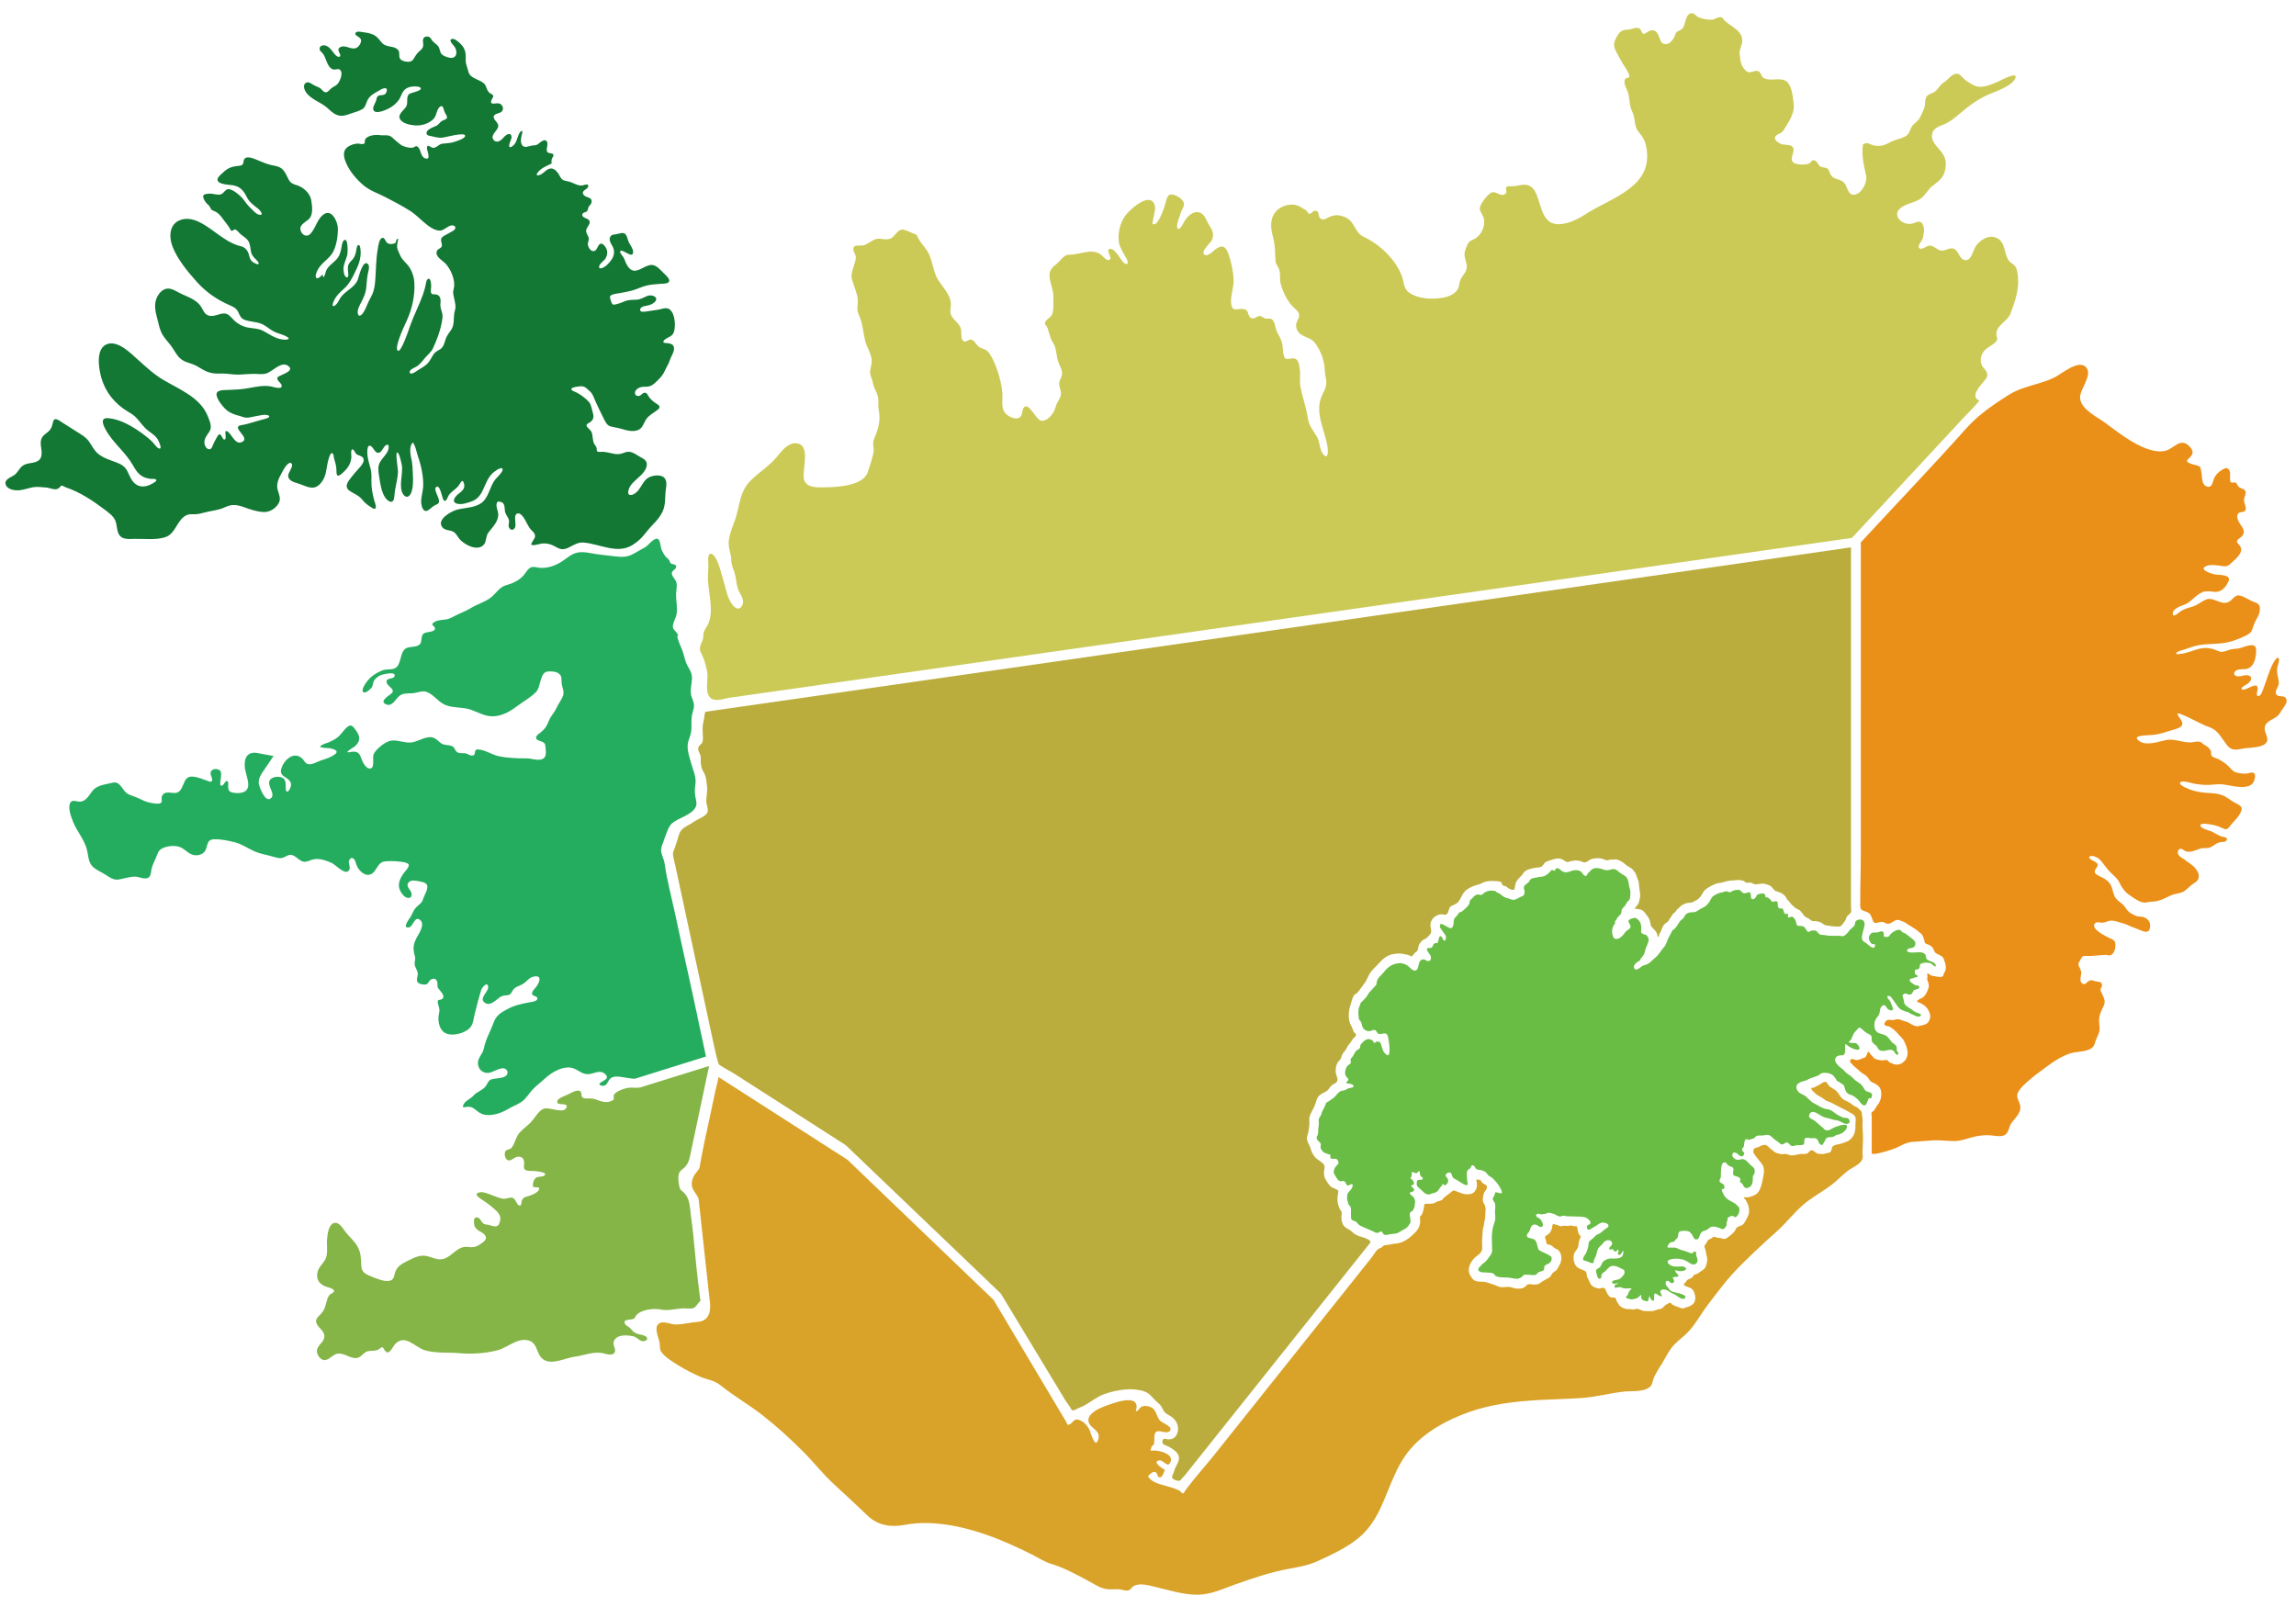 <?xml version="1.0" encoding="utf-8"?>
<!-- Generator: Adobe Illustrator 16.0.0, SVG Export Plug-In . SVG Version: 6.00 Build 0)  -->
<!DOCTYPE svg PUBLIC "-//W3C//DTD SVG 1.1//EN" "http://www.w3.org/Graphics/SVG/1.1/DTD/svg11.dtd">
<svg version="1.1" id="Layer_1" xmlns="http://www.w3.org/2000/svg" xmlns:xlink="http://www.w3.org/1999/xlink" x="0px" y="0px"
	 width="2948.066px" height="2064.207px" viewBox="0 0 2948.066 2064.207" enable-background="new 0 0 2948.066 2064.207"
	 xml:space="preserve">
<path id="vestfirdir" fill="#127834" d="M866.513,415.491c-0.301-9.081-3.445-19.168-10.863-19.695
	c-2.9-0.206-5.868,0.943-8.67,1.526c-5.398,1.123-11.104,1.601-16.563,2.57c-2.241,0.398-9.343,1.746-8.405-2.666
	c0.675-3.176,4.619-3.968,7.249-4.447c3.742-0.683,7.122-1.471,10.199-3.877c8.188-6.402-1.507-11.495-8.376-8.859
	c-4.747,1.821-8.121,4.472-13.425,4.797c-3.969,0.242-7.995,0.139-11.911,0.926c-3.751,0.755-6.935,2.816-10.598,3.797
	c-2.012,0.538-7.052,2.603-8.842,1.086c-0.98-0.829-3.176-7.748-3.177-9.03c-0.001-4.175,10.051-4.647,13.157-5.273
	c5.851-1.179,11.78-2.1,17.482-3.91c5.182-1.646,10.095-4.064,15.364-5.447c6.273-1.646,12.728-2.055,19.167-2.541
	c2.667-0.202,10.229,0.196,11.001-3.444c0.743-3.509-5.515-8.618-7.572-10.7c-3.31-3.348-7.124-7.69-11.63-9.43
	c-7.81-3.014-16.059,5.604-23.674,6.674c-8.769,1.232-12.686-9.213-15.185-15.848c-0.758-2.012-5.257-6.506-5.013-8.324
	c0.852-6.31,16.008,9.998,16.717,0.774c0.313-4.071-3.247-8.873-5.119-12.204c-1.876-3.337-2.19-7.987-4.527-10.965
	c-2.881-3.673-9.22-0.497-12.908-0.061c-2.1,0.248-4.358,0.299-5.914,1.935c-3.771,3.962-0.341,9.368,1.792,13.047
	c3.096,5.338,2.837,11.171-0.358,16.456c-2.663,4.404-8.105,10.455-13.184,11.98c-2.313,0.694-3.892,0.207-3.387-2.436
	c0.746-3.906,6.276-6.675,8.26-10.262c2.553-4.616,2.936-8.983,0.264-13.688c-2.438-4.295-6.527-7.677-9.636-2.268
	c-1.607,2.797-2.962,7.572-7.158,6.732c-3.345-0.67-5.783-4.996-6.22-8.127c-0.473-3.389,2.158-6.291,0.834-9.655
	c-1.725-4.377-4.63-6.943-2.08-11.718c1.767-3.31,5.765-7.12,2.147-10.707c-1.925-1.909-7.527-2.61-8.044-5.587
	c-0.632-3.639,3.652-3.826,5.475-4.93c1.865-1.131,1.613-3.733,2.409-5.5c1.018-2.257,3.511-3.787,3.907-6.336
	c1.188-7.676-6.984-5.202-10.116-9.701c-3.776-5.426,4.443-6.517,5.728-10.243c1.61-4.675-4.07-2.617-6.103-2.07
	c-5.412,1.457-10.292-1.574-15.124-3.583c-3.055-1.27-6.192-1.493-9.309-2.439c-4.792-1.454-5.549-6.296-8.289-9.833
	c-3.172-4.093-7.008-7.186-12.255-4.799c-3.259,1.482-5.672,4.486-8.688,6.373c-3.054,1.911-8.872,3.044-4.813-2.179
	c4.597-5.918,11.438-8.188,17.834-11.475c-0.443-2.259-0.407-4.301,0.442-6.454c0.478-1.21,2.377-3.311,1.8-4.7
	c-1.417-3.409-7.757-0.335-8.533-5.444c-0.498-3.291,2.626-10.228-0.866-12.715c-2.593-1.847-7.045,1.688-8.948,3.308
	c-2.648,2.253-3.98,2.719-7.532,2.822c-5.035,0.146-11.834,4.967-14.956-1.5c-1.705-3.533-0.643-8.123,0.117-11.759
	c0.304-1.456,1.934-5.298,0.087-5.279c-3.528,0.036-6.166,11.675-7.483,14.074c-1.251,2.279-3.908,5.827-6.559,6.588
	c-5.337,1.533,0.897-10.546,0.897-11.998c0.002-8.442-7.29-3.984-10.375-0.137c-3.012,3.755-8.868,8.058-12.947,2.589
	c-4.063-5.448,4.479-11.042,5.967-15.773c1.837-5.846-5.164-8.108-5.583-13.185c-0.383-4.635,7.988-4.388,10.489-7.236
	c3.499-3.984,0.317-9.979-4.568-10.441c-3.501-0.331-11,2.629-8.976-3.679c0.554-1.725,2.818-4.038,2.401-5.959
	c-0.399-1.837-2.78-2.39-4.144-3.345c-4.673-3.274-3.862-9.492-8.162-13.026c-5.558-4.568-17.048-6.185-19.213-13.782
	c-0.987-3.465-2.12-6.897-3.083-10.367c-1.329-4.792-0.119-9.741-0.953-14.584c-0.809-4.691-3.22-8.824-6.714-12.03
	c-2.249-2.064-7.373-6.943-10.861-5.831c-4.695,1.498,1.823,7.639,3.217,9.462c4.796,6.275,3.615,16.668-6.313,14.547
	c-3.379-0.722-7.498-1.964-9.919-4.574c-2.606-2.811-2.153-7.12-4.443-10.117c-2.346-3.071-6.115-4.643-8.165-8.031
	c-1.812-2.995-3.218-4.858-7.084-4.377c-4.95,0.616-4.529,5.111-4.035,8.988c0.617,4.843-1.417,6.962-4.983,9.936
	c-3.68,3.066-4.992,6.268-7.509,10.114c-2.456,3.752-6.792,3.751-10.846,2.865c-3.769-0.824-6.856-2.338-7.287-6.417
	c-0.341-3.234,0.562-6.355-2.08-8.895c-5.202-5.001-14.11-2.491-19.499-7.864c-3.179-3.171-5.341-7.04-9.143-9.619
	c-4.703-3.19-10.358-3.992-15.85-4.755c-2.501-0.348-7.915-1.768-9.584,0.917c-1.433,2.305,1.772,3.73,3.346,4.833
	c2.438,1.708,4.165,3.076,3.614,6.292c-0.503,2.941-2.741,6.351-5.348,7.816c-6.726,3.78-14.104-3.979-20.756-0.889
	c-7.364,3.421,2.141,9.792-1.162,12.338c-2.002,1.541-5.431-1.724-6.494-3.041c-3.707-4.586-8.117-12.142-15.095-11.36
	c-2.345,0.263-4.353,1.807-4.344,4.311c0.01,2.91,2.685,4.33,4.272,6.314c4.536,5.674,5.185,17.91,13.286,20.335
	c2.599,0.777,5.942-1.484,8.294,0.168c5.242,3.683,0.295,15.304-3.025,18.77c-2.1,2.19-5.209,3.21-7.574,5.099
	c-1.998,1.595-4.665,5.561-7.548,5.297c-2.855-0.263-4.572-3.593-6.734-5.113c-2.696-1.896-6.069-2.745-8.893-4.444
	c-3.139-1.889-6.989-5.055-10.475-1.977c-3.113,2.748-0.999,8.681,0.989,11.522c6.508,9.303,18.386,12.369,26.72,19.507
	c4.11,3.521,7.721,7.549,12.9,9.547c5.634,2.172,10.807,0.879,16.232-1.17c5.285-1.996,11.472-3.23,16.328-6.144
	c4.42-2.652,4.726-7.59,6.87-11.783c3.396-6.639,10.56-9.64,16.654-13.253c3.598-2.134,10.053-4.07,7.589,2.934
	c-1.608,4.575-5.392,3.623-9.292,4.431c-3.681,0.763-3.068,4.842-4.487,8.008c-1.335,2.979-5.001,8.541-2.353,11.706
	c3.851,4.599,17.356-1.907,21.08-4.088c3.944-2.31,7.834-5.705,10.559-9.398c3.586-4.859,4.25-11.43,9.584-14.953
	c3.339-2.206,7.599-2.995,11.547-2.884c1.53,0.043,7.237,0.221,7.51,2.574c0.414,3.573-12.926,5.276-15.243,7.415
	c-3.914,3.612-0.921,10.831-3.354,15.513c-2.421,4.66-11.045,9.766-8.424,15.788c2.783,6.396,13.705,8.373,19.755,8.804
	c8.245,0.588,18.509-2.543,24.091-8.951c3.533-4.056,3.528-12.055,7.845-15.188c3.991-2.897,4.733,3.881,5.621,6.466
	c0.812,2.364,4.501,6.165,3,8.485c-1.078,1.667-4.642,2.492-6.288,3.474c-2.308,1.377-3.605,3.933-5.823,5.407
	c-1.849,1.228-4.16,1.941-6.156,2.907c-2.939,1.421-8.739,3.979-7.594,8.215c0.723,2.671,5.514,2.713,7.617,3.3
	c3.958,1.105,8.063,1.85,12.186,1.655c3.517-0.166,30.711-8.167,29.626-2.098c-0.595,3.33-10.609,6.354-13.132,7.25
	c-5.497,1.953-10.901,1.88-16.523,2.588c-4.304,0.542-7.927,6.537-12.613,5.06c-2.332-0.735-6.439-5.274-6.82,0.342
	c-0.173,2.553,6.204,16.618-2.357,13.297c-6.454-2.505-4.897-12.648-10.3-15.289c-1.856-0.907-3.213,0.958-4.99,1.445
	c-4.047,1.109-12.454-1.055-15.839-3.51c-3.891-2.822-7.851-6.395-11.413-9.645c-4.381-3.997-9.972-1.808-15.46-2.777
	c-5.141-0.908-15.343,0.255-18.654,5.029c-1.222,1.76,0.141,4.474-1.528,5.845c-1.949,1.601-6.637-0.244-8.964-0.022
	c-4.967,0.472-11.828,2.844-14.895,6.981c-3.914,5.28-1.54,12.853,0.822,18.25c4.796,10.956,13.283,20.78,22.352,28.457
	c8.276,7.007,18.044,9.936,27.485,14.836c10.72,5.565,21.895,11.338,32.088,17.801c6.479,4.107,11.854,9.631,17.664,14.58
	c5.398,4.599,13.127,10.825,20.628,10.878c6.05,0.041,11.826-8.59,17.787-6.39c3.623,1.337,2.225,4.659-0.387,6.38
	c-3.958,2.609-8.526,4.541-12.581,7.118c-4.789,3.044-3.181,5.494-2.239,10.287c1.184,6.027-5.412,4.876-6.628,9.45
	c-1.93,7.261,8.441,11.746,12.323,16.559c5.873,7.28,9.906,16.553,10.225,25.982c0.132,3.909-1.823,7.384-1.324,11.316
	c0.748,5.894,2.914,11.521,2.908,17.548c-0.003,2.721-0.928,4.266-1.395,6.882c-1.265,7.084,0.234,16.181-4.203,22.389
	c-2.88,4.028-5.546,7.395-7.162,12.18c-1.438,4.259-2.296,9.073-6.023,12.008c-2.972,2.341-6.346,3.193-8.736,6.345
	c-2.979,3.926-4.666,8.616-8.077,12.266c-3.339,3.574-8.331,6.162-12.461,8.834c-2.095,1.354-5.676,4.084-8.187,4.38
	c-3.857,0.456-2.767-3.376-0.911-4.919c2.387-1.983,5.439-2.891,7.968-4.624c4.365-2.993,7.212-7.341,10.676-11.246
	c3.315-3.738,7.425-6.956,9.567-11.574c4.763-10.267,9.134-21.444,11.176-32.633c0.709-3.885,1.741-8.211,0.764-12.137
	c-1.11-4.456-2.922-8.351-2.285-13.153c0.783-5.906-0.671-11.869-8.056-11.424c-5.959,0.359-4.027-5.264-3.91-9.746
	c0.054-2.051-0.147-13.221-4.563-9.615c-1.741,1.422-2.066,5.379-2.519,7.377c-0.931,4.108-1.932,8.165-3.356,12.137
	c-4.984,13.887-11.913,26.946-16.764,40.908c-1.072,3.084-11.605,35.056-15.701,31.24c-2.866-2.671,1.217-13.373,2.118-16.133
	c2.634-8.067,6.479-15.646,9.9-23.39c6.596-14.927,10.087-30.848,9.388-47.217c-0.299-7.006-2.381-13.767-6.052-19.737
	c-3.642-5.922-10.161-10.12-12.543-16.63c-1.104-3.017-3.049-5.873-3.519-9.085c-0.536-3.655,0.853-7.65,1.357-11.258
	c-2.325-0.384-2.231,1.097-2.7,2.701c-0.66,2.253-0.577,2.735-3.17,3.386c-3.005,0.754-6.272,0.82-8.701-1.387
	c-1.83-1.662-3.222-7.603-6.546-5.843c-3.705,1.961-4.598,10.968-5.221,14.455c-2.134,11.928-2.1,24.069-2.9,36.122
	c-0.413,6.227-0.888,12.656-2.89,18.611c-1.469,4.368-3.981,8.271-5.949,12.416c-2.368,4.989-4.08,10.619-7.395,15.092
	c-1.95,2.633-5.446,4.987-6.396,0.351c-1.068-5.215,2.738-11.413,4.979-15.818c2.731-5.372,5.055-10.564,5.749-16.61
	c0.677-5.893,0.838-11.762,1.873-17.623c0.557-3.147,3.193-10.702,0.475-13.481c-6.774-6.924-12.065,17.359-13.121,19.943
	c-4.454,10.9-16.624,14.288-22.601,23.783c-1.895,3.01-3.151,6.443-5.947,8.805c-2.751,2.323-4.462,1.786-3.464-1.919
	c1.419-5.267,4.244-8.986,7.854-12.963c3.673-4.047,8.313-7.192,11.583-11.595c4.688-6.313,8.222-14.058,11.538-21.158
	c3.514-7.524,5.589-16.218,4.377-24.55c-0.208-1.437-0.659-5.702-2.896-4.808c-1.94,0.776-2.313,6.586-2.676,8.227
	c-0.772,3.5-1.75,6.752-3.988,9.614c-1.904,2.435-4.516,4.318-5.734,7.246c-1.534,3.684-0.558,7.689-0.341,11.512
	c0.117,2.07,0.468,5.847-2.475,4.58c-3.146-1.354-3.636-8.274-3.598-10.991c0.089-6.296,3.619-11.833,4.932-17.878
	c0.52-2.393,1.246-23.134-4.429-18.326c-2.506,2.124-2.853,8.205-3.522,11.16c-0.875,3.864-1.837,7.743-4.186,11.01
	c-4.325,6.014-11.232,9.229-14.777,15.993c-0.757,1.444-2.125,8.111-3.462,8.778c-1.291,0.645-1.169-2.18-1.32-3.457
	c-1.377,1.392-5.316,6.236-7.726,4.897c-3.182-1.767,0.812-9.603,1.896-11.526c4.968-8.807,14.824-13.376,19.475-22.557
	c4.341-8.568,6.082-20.537,5.894-30.053c-0.148-7.482-7.273-24.436-17.511-18.139c-9.121,5.61-10.726,18.478-17.986,25.654
	c-4.121,4.073-9.411,1.992-11.731-2.951c-3.799-8.095,4.617-11.519,9.487-15.703c6.54-5.619,4.741-17.374,3.472-25.026
	c-1.429-8.616-10.021-16.265-18.005-18.82c-4.633-1.482-8.168-2.468-10.671-6.943c-2.774-4.96-4.364-10.459-8.892-14.245
	c-4.162-3.48-9.311-3.826-14.38-4.985c-6.859-1.568-13.095-4.869-19.659-7.293c-3.718-1.373-11.363-4.578-14.271-0.168
	c-1.66,2.517-0.261,5.84-3.17,7.629c-1.832,1.126-4.683,1.005-6.737,1.297c-3.127,0.446-6.208,1.081-9.101,2.39
	c-3.088,1.398-5.781,3.453-8.183,5.828c-2.234,2.209-7.24,5.706-7.19,9.229c0.047,3.312,4.075,4.617,6.7,5.36
	c4.083,1.157,8.426,1.118,12.598,1.769c9.698,1.515,13.938,6.684,18.161,15.027c3.641,7.193,8.741,10.396,14.817,15.254
	c1.604,1.282,7.873,8.387,2.032,7.743c-4.879-0.539-8.844-6.038-12.271-9.063c-4.44-3.919-6.968-9.01-10.984-13.275
	c-3.581-3.803-10.672-9.551-15.876-10.587c-5.357-1.066-6.521,5.683-11.406,6.73c-3.994,0.856-8.149-0.679-12.118-0.987
	c-2.146-0.166-8.322,0.103-9.612,1.932c-2.101,2.98,3.303,10.377,5.65,12.132c2.053,1.536,2.333,2.871,3.52,5.003
	c1.202,2.161,2.542,2.518,4.738,3.369c4.829,1.872,7.905,5.729,10.85,9.866c3.101,4.357,6.719,8.26,9.309,12.953
	c1.079,1.954,1.178,2.927,3.232,2.311c0.896-0.269,1.148-1.458,2.314-1.573c2.882-0.275,5.512,3.806,7.331,5.449
	c3.28,2.964,7.635,5.221,10.205,8.878c2.937,4.18,2.762,9.392,3.741,14.195c0.885,4.34,3.145,6.703,6.155,9.745
	c0.868,0.876,5.138,4.792,3.35,6.22c-1.125,0.899-5.553-1.675-6.572-2.28c-5.462-3.246-4.483-9.507-7.374-14.306
	c-1.883-3.126-4.669-5.534-8.298-6.322c-13.381-2.905-25.137-12.246-36.02-20.042c-11.521-8.253-26.869-19.145-41.827-13.747
	c-14.82,5.349-14.887,22.343-9.887,34.763c6.598,16.39,18.949,31.208,30.589,44.284c11.648,13.085,24.997,22.521,40.943,29.688
	c5.038,2.265,10.057,4.069,12.587,9.418c2.229,4.71,3.2,8.262,8.563,10.198c6.682,2.412,14.028,2.263,20.706,4.794
	c5.801,2.199,10.2,6.566,15.536,9.58c4.706,2.658,10.058,3.624,14.939,5.824c1.44,0.649,8.098,3.735,3.404,4.832
	c-4.16,0.973-9.457-0.311-13.349-1.662c-6.609-2.295-12.021-6.483-18.21-9.559c-6.037-2.998-12.84-2.822-19.331-4.074
	c-6.404-1.234-12.429-4.319-17.161-8.808c-4.133-3.921-7.429-9.608-13.917-9.214c-6.054,0.368-11.481,3.957-17.716,3.017
	c-5.524-0.832-7.75-5.531-10.154-9.973c-6.156-11.372-18.636-14.144-29.426-19.811c-4.648-2.44-9.867-5.802-15.364-5.111
	c-5.278,0.662-9.39,4.923-11.924,9.325c-4.757,8.263-3.667,17.347-1.284,26.16c2.138,7.907,3.521,17.29,7.91,24.305
	c2.896,4.628,6.707,8.613,10.03,12.924c5.557,7.208,8.421,15.832,17.036,20.162c3.675,1.848,7.707,2.762,11.526,4.241
	c4.069,1.575,7.732,3.851,11.454,6.096c8.357,5.04,14.9,6.185,24.479,5.847c5.509-0.194,10.908,0.573,16.378,1.081
	c8.488,0.787,16.835-0.684,25.303-0.734c5.251-0.031,10.922,0.984,16.079-0.322c8.122-2.06,19.69-16.629,28.715-9.848
	c9.79,7.357-12.761,11.747-13.929,15.04c-1.273,3.59,5.322,6.93,5.586,10.373c0.422,5.493-11.079,1.458-13.544,0.983
	c-9.255-1.784-19.144,0.262-28.25,1.992c-9.442,1.794-18.713,2.162-28.294,2.468c-4.768,0.151-15.066-0.213-13.496,7.132
	c1.258,5.883,6.545,12.525,10.626,16.753c3.05,3.159,6.737,5.361,10.809,6.959c2.637,1.034,5.367,1.82,8.106,2.536
	c2.971,0.777,5.858,2.214,8.982,2.231c3.448,0.02,7.01-1.146,10.411-1.639c3.882-0.563,14.764-3.717,18.025-0.854
	c3.028,2.659-6.49,4.409-8.393,4.934c-3.476,0.957-6.922,2.022-10.392,3.006c-5.508,1.561-10.442,3.255-16.127,4.064
	c-14.694,2.093,10.24,15.406,1.744,20.988c-9.403,6.178-13.759-8.335-19.244-12.379c-6.004-4.427-1.727,6.819-3.382,9.087
	c-3.01,4.123-4.662-6.552-7.612-5.861c-1.821,0.427-3.723,4.825-4.599,6.263c-1.582,2.596-2.84,5.187-3.955,8.01
	c-0.91,2.304-1.731,5.076-4.717,4.896c-3.197-0.194-5.462-4.151-5.876-7.011c-0.931-6.439,3.192-10.937,6.412-15.873
	c3.843-5.89,0.245-13.009-1.896-18.747c-9.159-24.552-36.438-35.055-57.123-47.256c-12.263-7.233-22.442-16.708-32.973-26.183
	c-9.059-8.15-25.271-24.721-39.107-20.063c-15.668,5.274-11.067,32.005-7.757,43.429c5.42,18.703,17.081,32.917,33.501,43.045
	c2.407,1.485,4.886,2.804,7.149,4.512c6.452,4.869,10.379,11.826,16.085,17.389c5.074,4.946,11.618,7.824,15.575,13.943
	c1.099,1.699,6.798,13.572,1.593,11.823c-2.958-0.993-6.148-6.262-8.328-8.386c-8.052-7.846-18.504-15.18-28.25-20.743
	c-8.423-4.808-18.932-9.055-28.683-9.761c-10.467-0.758-6.523,8.371-3.264,14.416c9.247,17.151,25.22,28.727,34.825,45.453
	c3.382,5.889,6.657,11.712,12.861,15.036c2.94,1.576,6.184,2.475,9.473,2.944c1.994,0.285,5.358-0.263,7.168,0.58
	c3.497,1.629-3.194,4.973-5.05,6c-6.15,3.405-13.612,4.898-19.824,0.802c-6.133-4.045-8.369-11.102-11.505-17.333
	c-2.946-5.852-7.452-8.541-13.43-10.846c-7.957-3.068-16.399-5.491-23.282-10.731c-5.777-4.398-8.543-10.936-12.683-16.664
	c-4.197-5.807-10.776-9.254-16.686-13.047c-6.026-3.868-12.116-7.636-18.137-11.512c-3.917-2.521-9.646-7.055-11.083-0.385
	c-1.402,6.503-2.805,10.362-8.423,14.395c-6.334,4.546-8.161,8.494-7.209,16.391c0.855,7.1,3.081,16.021-4.781,19.916
	c-6.071,3.009-14.098,1.667-19.424,6.271c-4.147,3.585-5.742,8.647-10.582,11.776c-3.815,2.467-12.029,5.202-10.603,11.132
	c1.802,7.484,12.877,8.761,18.958,7.832c5.595-0.854,10.959-2.769,16.527-3.754c5.69-1.006,10.641,0.087,16.29,0.334
	c5.916,0.258,12.596,5.158,17.711-0.158c1.01-1.049,1.302-2.467,3.15-2.143c1.359,0.238,3.065,1.512,4.498,2
	c18.541,6.345,34.268,16.774,49.829,28.496c5.718,4.307,12.315,8.786,14.555,15.932c2.188,6.979,0.979,17.096,8.987,20.559
	c4.493,1.943,9.998,1.404,14.76,1.291c12.68-0.301,27.222,1.722,39.488-2.045c13.941-4.28,15.225-22.97,27.956-28.548
	c3.281-1.438,7.024-0.913,10.5-1.016c4.315-0.126,8.357-1.149,12.497-2.291c8.531-2.354,17.799-2.738,25.82-6.621
	c8.853-4.285,15.391-3.494,24.579-0.175c7.875,2.845,16.229,5.687,24.659,6.218c8.294,0.523,16.531-4.539,20.266-11.996
	c3.643-7.272-2.557-14.201-2.271-21.693c0.309-8.064,4.888-14.33,8.479-21.289c1.033-2.002,7.552-11.778,10.321-6.759
	c2.197,3.981-5.408,11.205-4.615,16.051c1.076,6.568,9.505,7.856,14.661,9.652c8.682,3.024,17.181,8.438,25.173,1.004
	c5.924-5.511,8.319-12.768,9.421-20.549c0.345-2.434,3.772-24.49,8.172-19.282c1.003,1.187,0.885,3.953,1.251,5.409
	c1.328,5.275,3.123,9.481,3.188,15.075c0.059,5.127,0.102,10.726,5.931,5.912c7.151-5.905,12.58-12.199,13.271-21.836
	c0.18-2.51-0.881-6.865,0.231-9.146c1.928-3.948,4.832,3.978,6.125,4.991c2.8,2.192,7.853,2.165,9.182,6.017
	c1.342,3.889-2.406,8.464-4.744,11.094c-4.725,5.319-9.476,10.604-13.611,16.404c-3.603,5.055-5.163,9.936,0.835,13.946
	c5.418,3.623,11.626,5.68,15.804,10.926c2.85,3.577,5.546,6.084,9.478,8.539c2.169,1.354,7.33,5.811,8.043,1.75
	c0.49-2.787-1.545-7.188-2.207-9.857c-2.093-8.427-3.573-15.413-3.384-24.17c0.102-4.699,0.28-9.231-0.663-13.872
	c-1.243-6.115-3.534-11.952-4.311-18.171c-0.303-2.42-1.475-16.505,4.52-12.694c3.057,1.942,5.247,9.045,9.553,8.551
	c4.223-0.484,6.075-7.552,9.348-9.716c4.617-3.054,4.031,3.427,3.035,6.217c-2.076,5.813-7.015,9.633-10.126,14.78
	c-3.348,5.541-2.62,11.87-1.637,17.989c1.005,6.253,1.915,12.75,3.724,18.83c1.495,5.031,4.826,12.349,10.122,14.446
	c4.855,1.924,5.672-4.065,5.937-7.414c0.459-5.815,1.506-11.227,2.711-16.956c0.982-4.672,1.728-9.357,1.883-14.137
	c0.094-2.867-3.346-23.111-1.269-24.396c2.703-1.673,6.005,14.681,6.321,16.695c1.687,10.727-4.876,27.956,1.848,37.167
	c2.66,3.645,5.939,3.998,8.618,0.378c4.928-6.659,3.805-22.656,3.414-30.413c-0.197-3.923-0.341-8.141-1.023-12.019
	c-1.289-7.32-4.692-18.522,1.108-24.76c3.518,3.824,5.094,13.637,6.899,18.707c3.908,10.974,6.85,25.256,6.482,36.959
	c-0.301,9.594-5.336,19.826-0.635,29.089c4.033,7.946,10.231-1.028,14.683-3.563c4.981-2.836,7.359-2.112,5.719-9.025
	c-0.607-2.56-5.7-11.762-3.803-14.141c4.362-5.47,7.024,6.838,7.832,9.196c0.453,1.322,1.718,7.014,3.184,7.569
	c3.226,1.222,4.441-5.161,5.995-7.288c3.097-4.242,7.792-6.926,11.396-10.688c2.925-3.054,5.663-11.885,7.94-4.416
	c2.095,6.872-2.772,10.214-7.164,13.694c-4.524,3.586-9.544,10.477-1.409,12.57c5.858,1.508,14.42-1.347,19.835-3.57
	c15.008-6.164,14.26-25.693,25.838-35.952c1.532-1.358,10.628-8.872,12.456-5.024c1.413,2.974-7.677,11.234-9.233,13.187
	c-7.445,9.343-8.51,24.345-18.756,30.98c-8.965,5.806-20.509,5.369-30.521,8.039c-7.172,1.912-27.152,12.709-18.565,22.836
	c3.944,4.652,11.27,2.666,15.699,6.767c2.893,2.678,4.447,6.391,7.149,9.199c6.448,6.702,22.348,14.85,30.083,6.225
	c3.717-4.146,2.322-10.807,6.056-15.77c5.149-6.845,12.198-13.246,12.583-22.395c0.215-5.113-3.858-11.183-1.577-16.079
	c0.799-1.717,2.252-1.311,4.006-0.951c1.945,0.398,2.863,0.746,4.001,2.213c2.536,3.275,1.344,8.046,2.619,11.791
	c1.288,3.785,4.425,6.525,4.812,10.684c0.24,2.587-1.31,5.799-0.102,8.279c1.881,3.862,5.518,3.943,7.577,0.492
	c2.467-4.136-2.262-15.54,2.539-18.102c5.61-2.993,11.283,9.26,13.119,12.693c1.645,3.078,2.947,5.743,5.458,8.229
	c2.632,2.606,5.302,4.828,4.688,8.952c-0.324,2.176-5.443,7.997-4.644,9.726c1,2.163,11.576-1.12,13.43-1.308
	c7.264-0.736,12.827,1.219,18.991,4.816c5.599,3.269,9.826,3.102,15.634,0.229c6.008-2.972,11.681-6.856,18.689-6.341
	c20.703,1.523,43.562,15.484,63.209,3.109c4.661-2.936,9.502-6.877,13.126-11.042c4.261-4.898,7.972-10.113,12.554-14.747
	c4.769-4.824,9.114-9.773,12.251-15.845c4.868-9.418,3.415-18.513,4.656-28.534c0.653-5.28,2.18-12.176-2.112-16.389
	c-4.646-4.561-15.979-2.788-20.928,0.585c-5.345,3.644-7.87,10.178-11.688,15.144c-2.239,2.912-5.508,5.899-9.25,6.592
	c-6.013,1.11-4.301-5.696-2.799-9.138c1.502-3.438,4.313-6.243,6.961-8.82c5.073-4.939,11.458-9.422,14.349-16.121
	c2.593-6.01,0.947-10.437-4.765-13.248c-5.227-2.573-10.972-7.737-16.907-8.107c-3.296-0.205-6.184,1.283-9.245,2.222
	c-3.545,1.087-6.803,0.992-10.422,0.292c-4.447-0.86-8.792-2.055-13.319-2.466c-1.582-0.144-6.549,0.612-7.814-0.544
	c-0.974-0.889-0.447-2.658-0.696-3.864c-0.438-2.123-1.729-3.462-2.854-5.222c-3.174-4.969-1.406-11.289-4.222-16.565
	c-1.152-2.16-5.591-5.176-5.951-7.416c-0.366-2.275,2.746-3.204,4.351-4.294c4.336-2.945,5.229-6.62,3.868-11.475
	c-1.189-4.243-2.237-11.227-5.125-14.585c-4.012-4.665-10.58-9.453-16.009-12.229c-1.457-0.745-7.276-2.458-6.615-4.652
	c0.648-2.149,8.391-2.949,10.141-3.183c3.72-0.496,6.491-0.128,9.284,2.451c2.261,2.089,4.925,4.01,6.698,6.561
	c2.07,2.98,3.272,6.764,4.779,10.058c3.541,7.733,7.154,15.437,11.041,23.004c1.923,3.744,3.99,8.153,8.363,9.329
	c4.574,1.229,9.298,1.763,13.901,3.114c6.649,1.951,14.634,4.33,21.396,1.538c5.538-2.285,6.765-7.42,9.424-12.185
	c3.145-5.633,8.652-8.695,13.762-12.298c4.14-2.919,6.716-5.377,1.604-8.6c-4.576-2.886-8.68-5.946-11.51-10.652
	c-1.091-1.813-1.886-3.961-4.262-4.158c-3.51-0.291-5.045,4.099-8.29,4.21c-5.515,0.19-5.858-5.305-2.682-8.271
	c3.743-3.494,7.564-3.696,12.463-3.666c6.198,0.037,9.877-3.413,14.064-7.519c4.036-3.956,7.206-7.11,9.533-12.357
	c2.177-4.905,5.23-9.268,6.811-14.425c1.536-5.01,6.607-11.355,4.994-16.884c-1.297-4.446-6.752-4.672-10.571-4.942
	c-4.914-0.349-2.58-3.432,0.145-5.248c3.567-2.378,7.9-3.249,9.979-7.469C865.993,425.109,866.677,420.45,866.513,415.491z"/>
<path id="vesturland" fill="#25AD5F" d="M456.858,1108.058c-0.835-3.923-4.853-9.819-8.389-3.546
	c-1.804,3.199,1.392,7.847,0.397,11.296c-3.197,11.087-18.259-5.541-22.549-7.435c-7.858-3.47-17.058-7.04-25.614-4.397
	c-3.654,1.13-6.96,3.297-10.93,2.534c-4.316-0.828-7.435-4.322-10.934-6.665c-5.686-3.807-8.873-1.637-14.201,1.069
	c-5.43,2.758-12.259-0.543-17.737-1.829c-6.977-1.639-14.046-3.106-20.624-6.041c-8.207-3.663-15.426-8.947-24.237-11.235
	c-8.433-2.189-18.935-4.528-27.667-3.971c-9.225,0.589-7.307,7.736-10.552,14.077c-2.892,5.65-10.691,7.57-16.489,5.748
	c-6.46-2.03-10.699-8.226-17.306-10.253c-6.791-2.083-16.596-0.973-22.711,2.63c-4.18,2.462-5.114,6.753-6.844,10.938
	c-2.22,5.371-5.206,10.566-6.13,16.377c-0.542,3.407-0.719,8.241-4.301,9.941c-4.989,2.364-11.389-1.527-16.614-1.533
	c-7.179-0.007-14.101,2.534-21.121,3.688c-6.789,1.116-12.073-3.154-17.521-6.615c-5.532-3.515-13.297-6.443-17.353-11.781
	c-4.06-5.344-4.148-13.262-5.702-19.554c-3.362-13.62-13.134-23.891-18.147-36.834c-2.356-6.082-6.47-16.685-3.606-23.215
	c2.334-5.322,8.058-1.971,12.445-2.01c8.22-0.073,12.172-8.817,16.704-14.264c6.064-7.288,16.886-7.866,25.439-10.067
	c10.356-2.665,12.409,10.814,20.004,14.616c4.403,2.203,9.267,3.398,13.718,5.543c4.688,2.259,9.096,4.522,14.271,5.487
	c3.063,0.571,10.918,2.356,13.782,0.405c2.385-1.626,0.893-3.882,1.176-6.48c0.421-3.867,2.646-6.348,6.556-6.828
	c6.133-0.754,12.476,2.978,17.241-2.817c3.521-4.28,4.354-10.371,7.879-14.767c5.513-6.872,19.758,0.005,26.373,2.159
	c3.352,1.091,6.998,3.133,6.83-1.334c-0.157-4.188-4.5-8.49-0.015-12.108c2.833-2.285,8.298-1.81,10.583,1.043
	c3.068,3.83-2.145,17.358,0.798,18.825c2.748,1.37,5.003-5.637,7.198-5.893c3.118-0.364,1.872,5.239,1.995,7.565
	c0.267,5.042,2.023,6.749,7.051,7.524c8.585,1.324,18.924-0.033,18.764-10.553c-0.12-7.881-3.909-15.273-4.488-23.057
	c-0.911-12.231,4.174-19.674,16.752-17.369c6.745,1.236,13.397,2.727,20.192,3.718c-3.966,6.266-8.242,12.281-12.438,18.391
	c-3.328,4.847-6.934,10.184-6.548,16.333c0.279,4.463,7.958,24.686,14.87,20.133c8.055-5.304-4.882-16.571-0.713-23.684
	c2.968-5.063,13.119-5.698,17.384-2.477c4.084,3.085,2.837,9.471,3.218,13.984c0.432,5.113,3.205,3.25,4.896,0.12
	c1.792-3.315,2.7-6.89,0.518-10.212c-3.884-5.911-13.7-6.369-11.354-15.589c2.819-11.081,15.557-23.732,26.596-14.058
	c3.028,2.654,4.021,6.871,8.459,7.615c5.003,0.839,11.702-3.416,16.392-4.949c5.916-1.935,12.015-3.762,17.149-7.406
	c6.438-4.57-0.563-7.011-5.419-7.927c-3.539-0.667-7.521-0.278-10.963-1.21c-2.393-0.648-2.92,0.018-1.506-1.839
	c1.765-2.316,8.198-3.723,10.793-4.928c3.804-1.767,7.687-3.634,10.978-6.277c4.836-3.886,7.773-9.653,12.682-13.468
	c5.148-4.003,7.402,0.021,10.631,4.365c5.771,7.764,6.484,13.874-1.209,20.738c-1.174,1.047-9.451,5.722-9.492,7.128
	c-0.037,1.251,3.955-0.014,5.277-0.153c11.959-1.265,10.602,6.204,15.139,14.5c1.184,2.165,3.818,5.758,6.287,6.607
	c9.631,3.315,4.875-13.331,6.826-17.793c2.809-6.429,13.664-15.15,20.406-17.129c9.676-2.841,20.068,3.813,30.266,1.484
	c7.314-1.67,14.166-6.247,21.818-6.452c5.59-0.149,9.031,3.514,12.949,6.872c5.051,4.331,9.34,2.357,15.057,4.55
	c3.672,1.407,3.455,4.549,5.93,7.028c2.984,2.992,7.311,1.791,11.086,2.226c3.006,0.345,5.865,2.951,8.732,2.95
	c6.887-0.003,0.865-8.226,8.082-7.835c9.025,0.489,17.221,6.688,26.059,8.565c11.992,2.548,24.184,2.973,36.402,2.912
	c6.357-0.032,14.961,3.813,20.986,0.334c4.877-2.817,3.23-10.178,2.943-14.834c-0.262-4.23-1.086-5.577-5.113-7.229
	c-2.846-1.166-7.604-1.638-6.834-5.624c0.512-2.641,4.494-4.941,6.379-6.542c3.094-2.63,5.721-5.35,7.551-9.026
	c1.936-3.883,3.088-7.818,5.611-11.418c2.633-3.756,5.076-7.167,7.037-11.344c2.326-4.959,5.959-9.558,7.857-14.662
	c2.086-5.613-1.143-10.593-1.734-16.109c-0.486-4.523,0.783-8.841-3.178-12.093c-3.969-3.26-9.363-3.279-14.211-3.069
	c-10.822,0.469-8.982,19.477-15.271,26.094c-6.715,7.066-16.027,12.085-23.785,17.938c-8.707,6.57-17.826,12.149-28.922,13.366
	c-11.92,1.308-20.551-4.566-31.281-8.319c-10.541-3.687-22.293-1.802-32.584-6.033c-9.164-3.768-14.783-13.207-23.924-16.751
	c-5.861-2.273-13.029,1.558-19.146,1.731c-6.109,0.174-12.373-0.361-17.104,4.295c-4.23,4.163-8.557,13.227-16.168,9.861
	c-9.252-4.091,4.365-11.411,7.189-14.005c5.561-5.104-4.992-8.751-6.23-13.841c-1.686-6.935,8.459-3.747,10.043-8.221
	c2.541-7.178-16.338-2.147-18.477-1.058c-3.391,1.729-6.787,4.201-8.334,7.801c-0.953,2.22-0.844,4.71-1.98,6.876
	c-1.346,2.565-10.164,10.72-12.066,5.737c-1.609-4.218,6.701-14.638,9.525-17.271c4.52-4.212,10.207-7.439,15.941-9.684
	c5.545-2.171,13.781,0.135,18.078-4.144c6.709-6.679,4.074-22.009,14.209-25.044c5.555-1.664,15.125-0.103,17.027-7.01
	c1.027-3.736,0.191-7.288,2.953-10.579c2.85-3.392,16.27-1.428,14.898-7.603c-0.723-3.252-5.344-3.279-2.334-6.315
	c3.51-3.539,11.035-4.016,15.703-4.524c6.293-0.687,10.967-4.34,16.736-6.876c6.049-2.66,11.549-5.042,17.156-8.42
	c7.832-4.72,17.65-7.36,24.859-13.137c6.75-5.408,10.727-13.276,19.639-15.72c7.859-2.155,15.463-5.497,21.396-11.694
	c5.779-6.034,6.822-13.568,17.141-11.265c10.312,2.303,20.486-0.512,29.565-5.478c8.269-4.523,14.881-12.28,24.438-13.607
	c7.786-1.081,14.623,0.896,22.354,2.07c7.33,1.113,14.621,1.839,21.99,2.7c6.173,0.722,12.604,1.582,18.739,0.125
	c5.894-1.4,11.84-5.587,17.163-8.502c2.452-1.343,5.629-2.891,7.691-4.649c3.133-2.672,13.083-15.023,16.295-6.099
	c1.514,4.206,1.307,8.556,3.383,12.602c2.473,4.818,3.525,6.733,7.645,10.206c1.924,1.622,1.62,3.029,2.898,4.98
	c1.797,2.742,7.884,0.755,7.321,5.198c-0.498,3.921-5.527,4.408-5.511,8.275c0.019,4.147,5.066,7.761,5.984,12.011
	c1.118,5.174-0.639,10.651-0.58,15.861c0.091,8.088,1.953,15.795,0.826,23.92c-0.779,5.61-5.492,12.152-4.835,17.726
	c0.45,3.669,9.42,8.975,5.56,11.877c1.408,5.262,3.465,10.412,5.665,15.393c3.39,7.672,3.754,15.481,8.16,23.032
	c2.942,5.041,5.286,9.121,5.124,15.133c-0.176,6.566-2.215,12.831-1.408,19.47c0.6,4.93,3.469,9.358,3.922,14.222
	c0.435,4.669-1.801,9.246-2.588,13.784c-1.063,6.137-0.328,12.211-0.7,18.372c-0.316,5.217-2.181,9.306-3.742,14.177
	c-2.981,9.303,0.814,19.004,3.225,28.125c2.671,10.11,7.155,17.77,5.614,28.437c-0.803,5.554-0.945,10.35,0.114,15.895
	c0.909,4.755,2.514,9.187-0.225,13.636c-5.999,9.748-21.383,12.786-29.914,19.978c-5.103,4.302-8.966,18.269-11.369,24.622
	c-1.402,3.708-3.246,8.072-2.431,12.126c1.058,5.265,3.7,9.804,4.485,15.427c2.947,21.098,8.658,42.302,13.16,63.144
	c5.718,26.475,11.327,53.002,17.312,79.419c5.276,23.289,10.119,46.698,15.101,70.053c2.411,11.302,4.954,22.591,7.244,33.917
	c0.01,0.05,0.15,0.701,0.138,0.705s-90.417,28.295-90.574,28.344c-2.508,0.785-7.46-0.664-10.207-0.879
	c-6.832-0.534-16.989-4.326-22.504,1.398c-3.08,3.197-3.952,9.848-10.145,8.679c-6.478-1.224-2.272-4.045,0.929-5.756
	c4.616-2.467,8.051-5.062,2.477-9.696c-6.028-5.012-12.707-0.63-19.16,0.399c-8.324,1.329-12.965-3.855-20.038-6.925
	c-12.182-5.285-28.907,4.544-37.641,12.82c-5.154,4.884-11.114,9.085-15.931,14.289c-4.309,4.656-7.539,10.388-12.519,14.406
	c-5.219,4.21-11.857,6.318-17.59,9.724c-8.347,4.96-17.436,8.591-27.321,8.393c-5.911-0.118-9.849-2.096-14.323-5.776
	c-4.336-3.566-6.574-5.283-12.086-4.724c-4.045,0.411-7.569,1.796-4.072-4.048c2.617-4.371,8.643-6.337,11.903-10.175
	c4.62-5.438,12.747-7.22,16.346-12.843c3.883-6.066,3.019-7.955,10.858-9.074c4.283-0.61,10.2-0.877,13.961-3.164
	c3.716-2.259,3.902-7.264,0.023-9.438c-6.061-3.397-16.183,5.376-23.126,5.153c-6.866-0.219-11.277-4.937-12.027-11.432
	c-0.859-7.446,6.131-12.788,7.507-19.818c2.356-12.033,8.215-21.477,12.363-32.85c3.605-9.886,9.025-13.135,18.044-17.908
	c9.777-5.176,17.492-6.594,28.199-8.669c2.429-0.47,9.091-1.147,10.031-4.015c1.433-4.379-5.598-3.221-6.633-6.509
	c-1.034-3.283,4.4-7.821,6.118-10.505c3.498-5.466,6.719-13.64-3.271-12.188c-6.501,0.944-9.063,5.946-14.021,9.221
	c-6.11,4.036-11.099,3.225-14.687,10.397c-3.253,6.5-6.92,3.486-12.588,5.551c-2.677,0.976-5.878,3.829-8.181,5.597
	c-4.057,3.114-9.291,6.618-14.181,2.952c-7.988-5.994,5.132-13.983,4.412-20.341c-0.871-7.703-7.951,0.68-9.053,4.258
	c-3.007,9.772-5.571,20.215-8.147,30.153c-1.449,5.596-1.803,12.725-5.541,17.4c-6.388,7.988-25.352,12.963-34.029,6.491
	c-6.549-4.884-8.229-15.941-6.453-23.523c1.391-5.933,0.195-7.616-1.226-12.992c-2.01-7.603,3.937-3.428,6.435-7.35
	c2.304-3.615-3.624-9.337-5.529-11.807c-2.959-3.834-0.602-5.755-2.076-9.666c-1.773-4.705-6.003-4.056-9.036-1.414
	c-1.479,1.292-2.452,4.23-4.231,5.021c-2.674,1.184-10.421-0.028-11.848-2.814c-1.941-3.791,0.639-7.244,0.336-10.908
	c-0.347-4.185-3.398-7.438-3.966-11.438c-0.479-3.373,1.335-7.15,0.345-10.497c-2.877-9.723-2.378-15.746,2.527-24.608
	c2.936-5.302,10.637-16.753,4.154-22.149c-7.223-6.013-8.803,8.537-14.405,9.441c-10.126,1.634,1.797-12.478,3.112-15.226
	c2.096-4.379,3.346-7.903,6.979-11.32c3.427-3.223,6.667-4.9,8.01-9.651c1.396-4.935,7.711-14.047,4.792-18.807
	c-1.963-3.198-8.283-3.823-11.613-4.443c-3.489-0.649-7.933-1.582-10.963,1.019c-4.583,3.935-0.641,7.87,1.791,11.818
	c2.301,3.736,2.035,9.672-3.818,8.736c-5.16-0.824-9.779-8.317-10.801-12.862c-1.439-6.402,1.471-12.363,4.856-17.613
	c1.526-2.367,8.436-8.976,7.413-12.15c-1.614-5.008-28.629-5.359-33.172-3.71c-6.857,2.488-8.131,11.164-13.855,15.065
	C469.176,1127.684,458.713,1116.766,456.858,1108.058z"/>
<path id="hofurborgarsvaedid" fill="#85B547" d="M820.8,1396.271c-3.028,1.357-7.705,0.153-10.922,0.355
	c-4.246,0.266-8.3,1.268-12.232,2.884c-2.625,1.078-6.004,2.688-8.021,4.76c-3.234,3.322-0.843,0.585-1.576,4.536
	c-0.665,3.586,1.669,2.362-2.409,4.669c-6.356,3.596-13.824,0.962-20.008-1.412c-2.893-1.11-5.586-1.487-8.693-1.495
	c-2.857-0.007-7.272,0.699-9.403-1.758c-1.449-1.672-0.626-4.104-1.483-6.127c-2.217-5.227-12.339,0.427-15.385,2.1
	c-3.188,1.751-13.906,5.089-15.066,8.869c-2.404,7.839,15.947,0.683,11.415,9.23c-4.223,7.966-22.804-2.452-29.856,1.238
	c-6.156,3.222-10.551,11.595-15.153,16.587c-4.539,4.923-10.227,8.636-14.701,13.562c-5.195,5.719-5.832,13.856-10.539,19.758
	c-2.105,2.64-6.828,1.586-8.182,5.032c-1.512,3.851,0.41,11.325,5.137,11.126c4.146-0.176,7.014-4.699,11.559-4.838
	c7.711-0.235,8.192,6.042,7.462,12.028c-0.983,8.042,8.54,5.757,14.156,6.517c1.723,0.232,13.313,1.085,13.146,3.994
	c-0.205,3.508-8.326,2.893-10.387,3.824c-3.786,1.712-5.071,5.509-5.361,9.393c-0.271,3.62,0.671,3.574,3.873,3.474
	c2.737-0.087,5.626,0.567,3.456,3.931c-2.175,3.371-8.093,5.883-11.731,7.052c-4.629,1.487-7.768,1.335-9.806,6.071
	c-1.148,2.669,0.183,7.355-3.502,6.356c-3.445-0.934-4.254-8.294-8.212-9.696c-3.376-1.196-7.602,1.258-11.161,1.098
	c-5.12-0.229-10.15-2.707-14.914-4.382c-4.649-1.635-11.373-4.898-16.431-3.83c-4.72,0.998-5.05,3.141-1.484,6.113
	c4.447,3.708,9.646,6.273,14.06,10.072c4.891,4.208,13.346,9.524,13.969,16.63c0.231,2.633-0.977,8.105-3.188,9.849
	c-3.119,2.46-8.309-0.047-11.627-0.848c-2.249-0.542-4.892-0.354-6.765-1.626c-3.178-2.157-4.234-8.141-8.818-8.069
	c-4.2,0.065-3.427,4.968-3.295,7.928c0.173,3.89,1.87,6.04,4.943,8.456c3.181,2.501,7.122,3.286,9.38,7.026
	c3.209,5.313-3.143,8.702-6.773,11.293c-4.395,3.137-9.113,4.187-14.449,3.318c-16.43-2.673-22.584,16.853-37.965,15.86
	c-7.262-0.469-13.574-4.967-21.023-4.702c-7.332,0.262-14.492,4.188-20.893,7.445c-6.02,3.063-11.52,6.24-14.15,12.754
	c-1.981,4.902-1.262,10.604-7.369,12.038c-7.436,1.747-19.166-3.703-25.857-6.468c-7.181-2.968-10.373-5.679-10.68-13.527
	c-0.344-8.806-0.496-16.693-5.132-24.557c-3.891-6.602-9.873-11.64-14.639-17.571c-3.224-4.014-7.787-12.767-13.965-12.243
	c-8.467,0.718-9.767,15.472-10.251,21.559c-0.618,7.754,1.487,17.376-1.863,24.647c-2.726,5.914-8.258,9.628-10.079,16.208
	c-2.532,9.15,1.084,15.433,9.517,19.106c2.521,1.098,10.962,2.611,11.446,5.734c0.354,2.279-3.328,3.291-4.688,4.405
	c-1.933,1.585-3.149,3.762-3.9,6.121c-2.312,7.26-2.701,13.012-8.081,18.897c-4.063,4.444-8.7,7.493-5.2,13.735
	c3.261,5.817,10.455,9.017,9.273,16.78c-0.987,6.485-8.337,9.844-9.362,16.119c-0.807,4.94,3.646,12.278,8.915,12.9
	c6.27,0.74,11.192-7.226,17.448-8.201c8.75-1.365,15.826,6.298,24.249,5.595c6.736-0.563,9.124-8.013,15.626-8.966
	c5.593-0.82,9.962,0.494,14.705-3.367c3.72-3.028,3.618-1.288,5.848,2.129c5.803,8.897,10.418-4.814,14.27-8.453
	c12.789-12.084,24.754,4.763,37.387,8.625c13.672,4.181,30.246,2.46,44.506,3.797c15.697,1.472,32.974,0.225,48.305-3.559
	c13.338-3.292,26.326-17.011,40.853-12.635c12.041,3.627,9.125,18.791,19.486,24.807c11.191,6.496,27.349-2.496,39.13-4.047
	c12.572-1.654,25.318-7.586,37.715-4.254c3.758,1.011,11.451,3.318,13.859-1.308c2.144-4.119-3.02-9.558-1.104-14.298
	c0.798-1.976,2.142-3.628,3.907-4.818c5.744-3.871,14.608-2.854,21.01-1.585c4.821,0.955,9.143,7.499,14.006,6.276
	c5.434-1.367,4.851-5.092,0.551-6.973c-3.482-1.522-7.469-1.596-10.911-3.082c-3.637-1.571-5.391-4.497-8.089-7.137
	c-1.638-1.602-4.439-2.443-5.696-4.37c-4.952-7.59,8.173-5.272,11.054-7.375c1.631-1.191,1.911-3.212,3.236-4.651
	c6.567-7.132,22.452-8.918,31.293-7.025c9.03,1.935,18.624-1.026,27.87-1.504c4.044-0.21,11.294,1.2,14.74-0.748
	c3.198-1.808,5.048-6.374,8.226-8.734c-3.964-29.587-6.663-58.121-9.538-88.033c-0.646-6.734-1.896-14.686-2.824-22.867
	c-0.862-7.604-1.203-15.76-4.749-22.637c-1.896-3.677-4.346-5.998-7.509-8.502c-2.577-2.041-2.737-6.777-3.231-9.794
	c-0.634-3.862-0.954-8.831,0.577-12.514c1.52-3.654,4.828-4.956,7.438-7.687c5.648-5.909,6.479-14.124,8.093-21.74
	c2.06-9.722,4.112-19.445,6.171-29.167c4.531-21.405,9.063-42.812,13.595-64.217c1.03-4.868,2.061-9.737,3.092-14.606
	c-21.326,6.636-42.652,13.27-63.979,19.904c-8.673,2.699-17.347,5.397-26.021,8.096"/>
<path id="sudurland_2_" fill="#D9A329" d="M2065.693,1663.937c0.516,0.63,1.094,1.195,1.771,1.634
	c3.229,2.097,6.87-1.447,7.876,3.684c0.316,1.619,1.242,2.963,2.17,4.305c0.885,1.281,1.516,2.744,2.745,3.755
	c2.531,2.084,6.492,3.715,9.788,3.798c1.473,0.037,2.863-0.259,4.318,0.095c1.518,0.369,2.551,0.633,4.137,0.281
	c1.196-0.266,2.312-0.956,3.577-0.771c3.127,0.458,5.894,2.45,9.146,2.801c2.881,0.311,5.909,0.082,8.813,0.189
	c2.987,0.111,5.254-1.231,8.052-1.998c2.254-0.617,4.724-0.613,6.606-2.159c1.869-1.535,3.048-3.57,5.35-4.59
	c1.334-0.59,2.667-1.775,4.16-1.93c1.79-0.185,1.681,1.417,2.961,2.187c3.314,1.992,7.233,2.969,10.811,4.376
	c1.732,0.682,2.556,0.94,4.318,0.271c4.168-1.582,8.533-2.134,11.75-5.571c2.676-2.86,3.218-7.033,2.393-10.777
	c-0.573-2.602-1.457-5.446-3.207-7.516c-1.611-1.905-3.994-2.542-6.222-3.431c-1.331-0.531-3.355-0.979-4.326-2.089
	c-1.421-1.625,0.503-2.649,1.482-3.783c1.079-1.25,1.807-3.018,3.396-3.736c1.582-0.716,3.077-1.023,4.586-2.044
	c1.33-0.898,1.816-2.456,2.938-3.529c1.2-1.148,2.787-0.997,4.21-1.681c1.521-0.73,2.764-2.101,4.262-2.948
	c1.817-1.029,3.599-2.203,5.02-3.748c1.568-1.705,1.942-3.41,2.581-5.541c1.085-3.618,1.271-7.312,0.157-10.953
	c-0.741-2.425-0.767-4.992-1.405-7.439c-0.522-2.004-2.011-3.5-1.088-5.631c0.558-1.288,1.566-2.267,2.362-3.398
	c0.724-1.029,0.942-2.353,1.775-3.31c0.818-0.941,2.078-1.454,3.221-1.871c1.617-0.589,2.878-2.407,4.617-2.635
	c1.552-0.203,2.92,1.086,4.432,1.199c2.416,0.181,4.168,0.332,6.467,1.198c4.149,1.563,7.23-2.087,10.229-4.342
	c2.362-1.777,4.565-3.883,6.078-6.444c1.294-2.189,1.457-3.753,4.032-4.628c2.676-0.91,5.367-1.764,7.146-4.096
	c2.006-2.631,3.278-5.764,4.818-8.668c1.756-3.311,2.164-6.707,1.677-10.4c-0.435-3.3-1.653-6.421-3.179-9.362
	c-0.51-0.981-1.067-1.862-1.799-2.692c-0.304-0.345-1.773-1.465-1.639-2.006c0.213-0.857,2.912-0.378,3.505-0.344
	c2.755,0.155,4.785-0.744,7.326-1.671c1.559-0.568,3.107-1.214,4.508-2.115c2.929-1.885,4.71-4.792,5.944-7.986
	c1.527-3.952,2.396-8.173,3.231-12.315c0.831-4.123,1.748-8.468,1.26-12.691c-0.405-3.502-2.408-6.287-4.667-8.867
	c-2.538-2.897-4.656-6.03-7.059-9.029c-1.467-1.831-2.503-4.024-1.584-6.369c0.768-1.96,2.328-2.681,4.267-3
	c1.906-0.313,3.165-1.102,4.841-2.032c1.773-0.983,4.111-1.619,6.146-1.296c1.94,0.309,3.22,1.743,4.546,3.053
	c1.587,1.567,3.397,2.822,5.155,4.187c1.583,1.229,2.916,2.669,4.923,3.171c1.972,0.494,4.111,1.104,6.109,1.434
	c1.848,0.305,3.658-0.58,5.526-0.322c1.976,0.272,3.741,1.358,5.694,1.74c1.832,0.358,3.737,0.064,5.563-0.185
	c2.521-0.344,4.954-1.157,7.481-1.458c3.873-0.463,7.045,1.189,10.221-1.809c1.401-1.323,2.021-3.196,4.247-2.99
	c3.062,0.283,4.558,3.301,7.327,4.203c1.949,0.635,4.471,0.528,6.508,0.59c2.402,0.072,4.79-1.043,7.146-1.43
	c2.018-0.331,3.563-0.811,4.165-2.98c0.708-2.543,0.461-4.708,3.013-6.228c2.457-1.463,5.372-1.548,8.084-2.195
	c2.856-0.682,5.65-1.856,8.403-2.871c4.353-1.604,7.722-5.114,9.599-9.308c2.13-4.761,1.895-9.509,1.977-14.595
	c0.043-2.646,0.854-5.384-0.264-7.924c-1.492-3.394-4.907-4.535-7.871-6.275c-5.727-3.361-11.763-6.092-17.611-9.219
	c-2.716-1.452-5.134-3.073-8.104-3.987c-2.575-0.792-4.655-1.79-6.716-3.54c-2.324-1.975-4.889-2.983-7.494-4.485
	c-1.959-1.129-3.644-2.682-5.205-4.302c-1.107-1.149-3.422-3.022-3.584-4.706c-0.122-1.263,2.3-0.979,3.073-1.145
	c1.661-0.354,3.013-1.428,4.481-2.215c1.325-0.71,2.658-1.236,3.938-2.05c1.79-1.14,3.696-2.859,5.878-3.129
	c2.904-0.358,3.338,2.479,4.815,4.216c2.832,3.331,7.146,4.662,10.244,7.626c3.169,3.033,4.631,7.459,8.178,10.151
	c3.639,2.759,8.381,3.688,11.712,6.914c1.847,1.79,4.01,2.304,6.132,3.6c1.883,1.148,3.719,3.126,5.275,4.693
	c1.936,1.948,1.08,4.951,1.775,7.367c0.539,1.874,0.628,3.956,0.535,5.892c-0.172,3.589-0.367,6.894-0.025,10.466
	c0.934,9.743,0.339,19.552-0.15,29.302c-0.118,2.356,0.832,5.96,0.096,8.151c-2.085,6.198-8.454,9.305-13.711,12.375
	c-9.721,5.678-17.05,14.604-25.996,21.353c-9.069,6.843-18.882,12.612-28.157,19.159c-12.444,8.784-21.803,19.792-32.128,30.825
	c-8.242,8.809-17.744,16.458-26.533,24.714c-9.183,8.625-18.431,17.187-27.353,26.083c-4.917,4.903-9.737,9.908-14.376,15.076
	c-10.475,11.668-19.782,24.598-29.512,37.071c-9.985,12.804-17.751,28.768-29.762,39.6c-6.56,5.915-13.889,11.174-18.97,18.51
	c-5.129,7.405-8.945,15.748-14.008,23.226c-2.588,3.822-4.563,7.71-6.715,11.823c-1.509,2.882-2.807,9.913-4.354,11.89
	c-6.764,8.628-24.566,6.631-34.245,7.606c-17.869,1.801-35.204,6.736-53.257,8.125c-18.686,1.438-37.434,1.672-56.141,2.719
	c-31.183,1.745-61.973,5.266-91.502,15.98c-26.963,9.784-53.829,24.198-72.975,46.001c-19.47,22.17-26.933,50.285-39.108,76.476
	c-6.658,14.323-15.226,27.528-27.323,37.854c-15.074,12.869-36.484,22.848-54.521,31.006c-10.696,4.837-23.532,7.178-35.019,9.234
	c-23.773,4.255-46.854,12.144-69.214,20.045c-16.448,5.813-31.935,13.523-49.764,13.437c-18.27-0.09-35.882-5.947-53.51-10.039
	c-8.203-1.904-20.358-5.616-27.949-0.906c-2.747,1.704-3.367,4.521-6.769,5.417c-3.81,1.004-9.11-1.612-13.112-1.541
	c-11.943,0.214-17.111,1.116-28.067-5.078c-8.759-4.952-17.699-9.805-26.677-14.348c-9.795-4.956-19.797-9.812-30.349-12.893
	c-9.637-2.815-16.456-7.712-25.321-12.149c-33.149-16.595-66.876-30.986-103.562-37.413c-19.042-3.336-40.272-4.54-59.359-0.854
	c-17.981,3.472-34.838,1.082-48.259-11.739c-14.391-13.749-28.919-27.288-43.56-40.763c-14.105-12.981-25.849-28.211-39.405-41.729
	c-16.583-16.535-33.889-32.407-52.381-46.795c-17.458-13.582-36.64-24.527-53.873-38.366c-7.94-6.377-16.567-6.798-25.646-10.722
	c-8.858-3.829-18.581-8.843-26.844-13.852c-6.774-4.106-18.951-11.487-23.188-18.112c-2.279-3.565-1.633-6.722-2.021-10.731
	c-0.649-6.731-8.638-21.101-0.472-25.969c5.423-3.231,14.525,1.335,20.277,1.515c9.345,0.292,19.279-2.687,28.702-3.288
	c16.955-1.086,17.663-17.033,15.364-30.426l-13.909-127.439c-1.95-6.44-8.064-10.454-8.711-17.771
	c-0.493-5.584,1.51-10.496,4.559-14.784c0.96-1.35,2.024-2.639,3.146-3.866c2.801-3.065,2.447-5.771,3.221-9.593
	c1.648-8.144,2.872-16.268,4.675-24.444c5.156-23.393,10.097-46.84,15.048-70.277c0.245-1.162,4.229-15.454,3.413-15.978
	c0.016,0.01,165.667,106.261,165.667,106.261l187.653,179.991c0.15,0.252,0.301,0.506,0.451,0.759
	c1.053,1.767,2.104,3.533,3.156,5.3c2.313,3.884,4.625,7.768,6.938,11.651c3.45,5.794,6.9,11.589,10.352,17.384
	c4.04,6.785,8.08,13.572,12.121,20.357c4.315,7.247,8.631,14.494,12.945,21.74c4.402,7.395,8.806,14.789,13.209,22.184
	c4.198,7.053,8.397,14.104,12.597,21.156c3.579,6.012,7.159,12.021,10.739,18.033c2.603,4.371,5.205,8.74,7.807,13.111
	c0.952,1.602,1.904,3.203,2.857,4.805c0.573,0.963,1.207,3.619,2.313,4c0.944,0.324,3.56-1.178,4.243-1.875
	c4.398-4.532,5.843-6.681,12.765-3.253c4.859,2.406,9.028,7.463,11.033,12.431c1.733,4.292,7.34,24.691,11.089,11.022
	c3.246-11.831-10.801-13.392-12.676-22.571c-1.805-8.841,10.883-15.641,17.498-18.25c10.816-4.265,51.432-20.844,43.169,5.173
	c3.98-0.38,4.347-4.79,8.163-6.235c4.508-1.708,11.887,0.11,14.975,3.531c3.642,4.036,4.15,10.813,8.295,14.884
	c3.196,3.132,18.067,7.958,11.789,13.541c-3.951,3.515-12.78-2.098-16.837,0.568c-4.007,2.634-1.521,11.844-3.264,16.138
	c-0.525,1.293-1.847,1.599-2.604,2.646c-0.583,0.806-0.785,2.646-1.132,3.654c-1.162,3.381,2.349,1.444,4.108,1.521
	c1.519,0.067,3.034,0.229,4.536,0.466c3.117,0.488,6.22,1.284,9.128,2.519c4.376,1.857,9.729,5.586,7.771,11.066
	c-3.574,9.982-8.885-1.645-14.1-1.247c-10.945,0.833,3.032,10.546,6.611,12.098c-1.665,3.5-3,11.285-8.046,9.263
	c-1.848-0.741-1.357-5.479-4.337-6.417c-3.56-1.119-7.118,3.149-9.331,5.362c4.381,7.915,15.037,10.14,22.963,12.417
	c4.22,1.213,8.46,2.264,12.549,3.896c2.33,0.931,4.827,1.983,6.733,3.66c0.855,0.753,1.768,2.664,2.963,1.98
	c1.243-0.711,2.588-3.619,3.476-4.805c11.625-15.519,24.722-29.848,36.801-45.002c5.018-6.295,10.035-12.59,15.052-18.887
	c5.397-6.771,10.796-13.543,16.193-20.316c5.682-7.127,11.364-14.256,17.046-21.385c5.907-7.41,11.815-14.822,17.723-22.234
	c6.051-7.59,12.1-15.18,18.148-22.77c6.059-7.602,12.117-15.201,18.175-22.803c5.923-7.431,11.846-14.861,17.769-22.293
	c5.682-7.129,11.364-14.258,17.047-21.387c5.381-6.752,10.764-13.504,16.145-20.256c5.014-6.29,10.026-12.58,15.039-18.869
	c4.502-5.646,9.004-11.295,13.505-16.942c3.769-4.728,7.536-9.454,11.304-14.182c2.823-3.542,5.646-7.084,8.469-10.626
	c0.229-0.288,0.444-0.586,0.659-0.886c1.439-2.012,2.748-4.113,4.228-6.098c1.468-1.97,3.035-4.183,5.485-4.914
	c1.086-0.324,2.009-0.59,2.896-1.349c0.466-0.398,0.746-0.979,1.192-1.362c2.4-2.064,7.526-1.38,10.473-2.315
	c3.37-1.069,6.742-0.828,10.133-1.621c8.314-1.944,16.039-8.415,21.728-14.536c4.083-4.394,6.11-9.958,5.533-15.975
	c-0.1-1.042-0.552-2.006-0.188-3.038c0.421-1.196,1.699-1.985,2.347-3.051c0.746-1.229,1.075-2.698,1.477-4.065
	c0.555-1.888,1.087-3.791,1.38-5.741c0.207-1.383-0.279-3.673,1.521-3.957c2.709-0.428,5.62-0.021,8.367-0.248
	c2.312-0.19,3.936-1.103,5.942-2.176c2.156-1.154,4.572-1.362,6.735-2.399c1.947-0.936,2.481-3.085,4.251-4.245
	c2.401-1.575,4.554-3.486,6.854-5.2c1.309-0.976,2.439-2.255,3.96-2.914c0.623-0.27,2.86,0.703,3.527,0.907
	c1.091,0.334,2.152,0.742,3.206,1.181c2.109,0.878,4.174,1.79,6.423,2.261c3.924,0.822,9.117,1.006,12.552-1.42
	c2.093-1.479,3.531-4.2,4.176-6.642c0.933-3.528-0.134-6.743-0.317-10.222c-0.027-0.519,4.292,0.066,4.763,0.395
	c1.232,0.858,1.849,2.486,2.822,3.597c1.595,1.817,5.059,1.982,5.856,4.527c0.955,3.046-2.032,5.426-3.279,7.853
	c-1.15,2.235-1.459,4.869-1.773,7.332c-0.318,2.501-0.179,4.542,1.181,6.719c1.773,2.84,2.52,5.672,2.21,9.022
	c-0.282,3.067-0.246,6.147-0.51,9.218c-0.254,2.962-1.298,5.735-1.536,8.674c-0.228,2.813-1.469,5.223-1.614,8.045
	c-0.273,5.334-0.86,10.681-0.793,16.025c0.035,2.832,0.516,5.769-0.122,8.563c-1.233,5.406-6.285,7.054-9.766,10.739
	c-2.976,3.15-5.324,6.368-6.484,10.591c-1.133,4.122-1.109,7.867,1.178,11.607c1.266,2.07,2.468,4.378,4.452,5.854
	c2.598,1.932,5.718,2.2,8.846,2.23c3.559,0.035,6.979,0.327,10.322,1.638c3.898,1.528,8,2.386,11.766,4.261
	c5.201,2.59,10.703-0.006,16.091,1.023c1.881,0.358,3.6,1.267,5.516,1.59c4.351,0.734,9.47,0.975,13.21-1.775
	c1.189-0.873,2.022-2.291,3.347-2.974c2.47-1.272,5.536-0.011,8.152-0.025c2.084-0.012,4.357-0.09,6.279-0.979
	c1.754-0.813,3.103-2.263,4.796-3.184c2.277-1.237,4.5-2.658,6.801-3.844c2.404-1.238,3.627-2.273,4.808-4.732
	c1.353-2.814,3.504-3.552,5.779-5.354c2.15-1.702,2.823-4.606,4.278-6.821c3.852-5.859,3.646-15.646-2.329-20.08
	c-1.301-0.965-2.792-0.911-3.956-1.979c-1.303-1.195-2.633-2.456-4.162-3.379c-1.608-0.971-4.203-0.569-5.477-1.905
	c-1.073-1.127-0.994-3.175-1.371-4.594c-0.337-1.264-1.047-2.466-1.104-3.795c-0.077-1.8,1.403-2.135,2.665-2.898
	c1.542-0.935,2.925-2.278,3.956-3.756c1.021-1.464,1.865-3.278,2.316-5.002c0.322-1.232,0.163-4.187,1.143-5.088
	c0.893-0.82,4.463,0.681,5.699,1.026c2.548,0.712,4.049,2.12,6.742,1.09c2.326-0.89,4.848,0.32,7.374-0.134
	c1.346-0.241,2.497-0.512,3.896-0.345c1.252,0.15,2.426,0.662,3.674,0.823c1.15,0.148,2.324-0.073,3.467,0.107
	c0.334,0.053,1.419,7.525,1.713,8.325c0.496,1.355,1.209,2.55,2.258,3.549c1.799,1.715,0.281,2.841-0.485,4.78
	c-0.563,1.423-0.936,3.008-1.135,4.523c-0.33,2.513-0.441,5.063-1.762,7.301c-1.426,2.415-3.425,4.308-4.282,7.063
	c-1.223,3.928-0.799,8.456,0.72,12.223c1.566,3.883,4.165,5.788,7.934,7.313c2.348,0.949,5.624,1.636,7.01,3.998
	c0.877,1.495,0.321,3.673,0.933,5.338c0.743,2.021,2,3.807,2.766,5.818c1.259,3.306,2.954,6.354,6.389,7.732
	c2.334,0.936,4.333,1.998,6.94,1.868c1.579-0.079,3.084-1.193,4.69-0.92c3.216,0.547,3.715,4.652,5.096,6.991
	C2064.213,1661.767,2064.872,1662.934,2065.693,1663.937z"/>
<path id="austurland" fill="#EA9018" d="M2498.379,1240.886c-0.313-3.131-1.451-6.297-2.432-9.214
	c-1.373-4.084-6.508-5.503-9.933-7.422c-2.713-1.521-2.852-5.712-5.041-7.846c-1.276-1.244-2.739-2.373-4.35-3.151
	c-1.294-0.625-2.888-0.771-4.059-1.617c-1.431-1.034-1.324-2.701-1.785-4.258c-0.681-2.296-1.755-5.443-3.114-7.421
	c-0.732-1.065-1.957-1.646-2.94-2.44c-1.239-1.001-2.261-2.25-3.569-3.169c-1.595-1.12-3.294-2.104-4.898-3.216
	c-2.115-1.464-4.392-2.666-6.566-4.036c-1.938-1.221-3.71-3.008-5.979-3.583c-2.044-0.518-3.963-1.812-6.018-2.148
	c-5.446-0.893-9.364,5.879-14.642,4.817c-2.103-0.423-3.697-2.125-5.914-2.203c-1.597-0.056-3.195,0.068-4.767,0.363
	c-1.333,0.249-2.914,1.068-4.28,0.943c-2.841-0.26-3.839-4.32-4.607-6.456c-1.19-3.312-2.03-5.668-5.44-7.286
	c-2.017-0.957-4.23-1.422-6.258-2.346c-3.419-1.558-3.213-4.634-3.248-7.909c-0.074-6.871-0.018-13.743,0.09-20.613
	c0.214-13.723,0.639-27.443,0.65-41.168c0.007-8.162,0.013-16.323,0.016-24.485c0.008-21.433,0-42.864-0.009-64.297
	c-0.01-23.074-0.018-46.147-0.017-69.222c0.001-23.078,0.009-46.157,0.014-69.235c0.004-21.323,0.005-42.646,0.002-63.969
	c-0.004-18.316-0.008-36.634-0.009-54.95c-0.001-12.65,0.001-25.3,0.005-37.95c0.001-5.569,0.004-11.139,0.001-16.709
	c-0.001-0.361-0.229-1.935-0.002-2.18c1.283-1.389,2.565-2.777,3.849-4.165c43.32-46.869,87.5-92.957,130.006-140.572
	c11.835-13.257,23.197-22.553,36.062-31.51c6.013-4.188,12.354-8.301,19.229-12.711c18.805-12.065,40.075-13.371,59.731-22.945
	c8.642-4.209,30.382-23.338,40.097-13.294c9.756,10.087-8.583,28.817-7.42,40.169c1.497,14.623,22.155,23.918,32.604,31.749
	c17.592,13.184,53.409,41.731,77.221,35.575c11.145-2.881,18.975-17.96,30.902-5.32c13.904,14.734-16.924,16.726,4.373,22.916
	c9.811,2.851,9.15,0.944,10.912,11.563c0.947,5.715-0.082,14.647,6.917,16.814c5.024,1.555,6.744-2.702,7.825-6.7
	c1.93-7.137,5.928-11.461,12.212-15.126c2.088-1.218,4.855-2.805,7.065-1.02c3.889,3.145,2.245,9.182,2.447,13.295
	c0.059,1.2,0.208,3.412,1.283,4.201c1.376,1.009,3.151-0.14,4.715,0.074c3.344,0.459,3.047,3.483,5.066,5.542
	c2.648,2.701,7.726,2.033,8.856,6.312c0.803,3.037-1.269,6.476-1.867,9.388c-0.882,4.294,3.744,10.877,1.782,14.507
	c-2.073,3.832-9.075,0.603-10.306,6.262c-2.45,11.268,16.973,19,3.305,29.243c-5.592,4.191-4.668,4.704-0.789,9.357
	c2.84,3.406,3.003,6.993,0.826,10.75c-3.22,5.558-8.521,9.583-13.149,13.883c-4.715,4.377-9.99,1.755-15.72,1.263
	c-4.538-0.39-9.932-0.97-14.271,0.794c-11.498,4.677,7.779,10.426,11.769,10.997c5.091,0.729,20.261-0.114,16.704,8.301
	c-3.376,7.986-9.339,14.756-18.224,13.964c-5.009-0.446-10.345-1.665-15.2,0.278c-9.626,3.854-14.514,13.491-24.674,16.638
	c-4.233,1.311-14.094,5.357-13.636,11.311c0.412,5.367,7.224-1.198,9.222-2.638c5.266-3.791,10.546-4.9,16.6-6.793
	c6.211-1.94,10.786-6.399,16.671-8.821c5.878-2.42,11.011,0.421,16.526,2.461c5.483,2.028,10.346,2.774,15.162-1.065
	c3.483-2.776,6.011-7.466,11.074-6.77c6.384,0.877,13.203,6.35,19.408,8.474c6.979,2.39,8.004,5.102,6.875,12.275
	c-0.5,3.179-1.932,6.006-3.505,8.772c-2.659,4.677-4.233,8.616-5.77,13.686c-1.577,5.205-5.889,7.262-10.617,9.431
	c-6.906,3.168-14.2,6.078-21.653,7.646c-14.878,3.131-29.641,0.769-44.335,5.51c-4.026,1.299-8.046,2.637-12.03,4.062
	c-2.078,0.743-7.592,1.842-8.917,3.808c-2.358,3.498,9.882,0.597,11.682,0.169c8.05-1.913,15.919-5.914,24.258-6.36
	c3.774-0.202,7.509,0.423,11.163,1.319c3.436,0.844,6.477,3.145,10.01,3.591c3.572,0.452,6.505-1.282,9.826-2.278
	c4.248-1.274,8.437-1.686,12.818-2.047c4.793-0.395,21.998-9.858,22.53,0.92c0.481,9.666-1.983,24.495-13.954,25.591
	c-3.859,0.353-11.064-0.371-13.478,3.616c-2.216,3.66,1.239,5.578,4.542,5.709c4.396,0.174,10.059-2.917,14.273-0.733
	c4.592,2.378,1.618,6.864-1.195,9.47c-1.433,1.326-8.802,4.68-8.852,6.841c-0.068,2.945,5.166,0.827,6.594,0.316
	c4.581-1.642,15.325-9.139,14.04,1.227c-0.247,1.99-2.944,8.741,1.468,8.13c3.151-0.438,5.347-8.098,6.287-10.477
	c4.438-11.22,6.924-22.396,12.917-32.944c1.518-2.67,6.267-9.52,6.811-3.042c0.247,2.948-1.563,6.412-2.085,9.292
	c-0.643,3.542-0.496,6.823,0.182,10.347c0.696,3.617,1.854,7.157,1.635,10.893c-0.237,4.039-5.18,8.93-3.604,13.097
	c1.359,3.594,5.906,2.702,8.922,3.38c4.977,1.118,5.706,5.564,3.589,9.745c-2.084,4.115-5.367,7.799-7.657,11.872
	c-4.34,7.717-17.774,8.652-19.211,17.717c-0.823,5.197,2.545,9.903,3.177,14.899c1.524,12.058-22.22,11.233-29.901,12.475
	c-4.845,0.784-10.857,2.619-15.657,0.747c-4.663-1.819-7.641-6.939-10.399-10.816c-3.256-4.576-6.435-9.535-10.879-13.072
	c-4.051-3.225-9.05-4.715-13.812-6.553c-3.614-1.395-32.884-17.17-34.53-15.029c-0.992,1.292,4.17,7.474,4.781,8.687
	c1.719,3.417,2.163,6.111-1.205,8.471c-3.869,2.709-9.675,3.67-14.1,5.13c-5.981,1.974-11.947,3.853-18.197,4.771
	c-6.27,0.922-12.772,0.531-18.984,1.734c-3.527,0.683-6.539,2.018-3.139,5.215c9.076,8.538,25.592,2.19,35.702,0.063
	c11.112-2.34,21.274,3.445,32.364,2.945c4.637-0.209,10.581-2.755,14.353,0.906c2.1,2.039,3.558,2.481,6.054,4.138
	c1.645,1.091,4.423,4.21,5.114,6.095c0.784,2.138-0.483,4.411,1.222,6.336c1.939,2.188,6.332,2.909,8.918,4.243
	c3.661,1.89,7.117,4.243,10.3,6.854c3.641,2.987,6.482,7.824,10.962,9.621c3.945,1.58,10.439,2.192,14.67,1.818
	c2.816-0.249,8.057-2.911,10.029,0.321c1.762,2.887-0.293,9.407-2.049,11.803c-3.788,5.166-11.547,5.354-17.31,5.024
	c-7.146-0.406-14.062-2.328-21.146-3.17c-5.229-0.622-10.193,0.012-15.399,0.428c-7.03,0.561-13.954-0.138-20.896-1.273
	c-3.371-0.551-15.164-4.57-18.219-2.144c-3.169,2.518,4.258,5.987,6.251,7c7.053,3.583,14.925,5.447,22.743,6.363
	c7.399,0.867,15.089,0.495,22.291,2.634c5.822,1.729,10.667,5.455,15.604,8.839c2.965,2.032,10.58,4.573,11.52,8.262
	c0.712,2.797-1.523,6.356-2.845,8.643c-3.063,5.296-7.753,9.063-11.429,13.873c-4.438,5.809-5.399,5.991-11.935,2.809
	c-6.294-3.065-13.306-4.165-20.224-4.88c-5.506-0.569-9.963,1.631-3.346,5.615c3.893,2.344,8.684,2.799,12.729,4.98
	c4.089,2.205,7.865,4.839,12.445,5.964c2.455,0.603,7.094,0.954,5.514,4.396c-1.184,2.579-5.248,2.265-7.469,2.557
	c-5.441,0.715-8.813,4.235-13.313,6.575c-4.019,2.089-8.947,0.405-13.172,1.738c-5.767,1.819-11.644,5.222-17.897,3.728
	c-3.211-0.768-7.188-6.279-10.133-1.768c-2.925,4.48,1.732,8.659,5.162,10.525c3.904,2.123,7.078,5.162,10.742,7.614
	c7.692,5.148,15.978,17.428,4.604,23.989c-4.808,2.773-8.071,6.875-12.409,10.109c-3.606,2.688-8.919,3.291-13.22,4.346
	c-4.461,1.094-9.232,3.839-13.425,5.732c-4.904,2.216-10.365,4.039-15.877,3.863c-3.177-0.102-5.821,1.188-8.911,1.169
	c-6.867-0.042-14.456-6.15-19.942-9.847c-5.079-3.422-9.774-9.464-12.202-15.079c-2.445-5.657-6.854-9.101-11.295-13.26
	c-4.91-4.597-8.67-10.711-13.081-15.804c-2.69-3.105-8.631-6.793-13.066-5.581c-3.909,1.069-0.965,3.394,1.589,4.897
	c5.519,3.249,10.503,4.349,5.576,10.716c-4.463,5.768,0.305,8.244,5.617,10.713c4.3,1.998,8.065,4.035,11.171,7.708
	c4.665,5.518,4.127,12.834,7.653,18.754c3.163,5.31,9.518,7.549,12.838,12.773c2.557,4.023,4.924,6.738,9.245,8.848
	c2.275,1.111,4.508,2.444,7.029,2.904c2.524,0.459,5.018,0.247,7.51,1.033c6.98,2.201,10.023,9.054,7.454,15.904
	c-1.433,3.819-6.151,3.063-9.122,1.829c-4.464-1.854-9.084-3.524-13.618-5.328c-3.65-1.452-7.064-3.374-10.888-4.353
	c-4.882-1.249-10.43-3.642-15.48-3.596c-3.826,0.034-7.127,2.302-10.893,2.677c-2.608,0.261-6.596-1.555-8.889-0.021
	c-9.842,6.585,14.328,18.289,18.195,20.02c2.908,1.301,5.678,2.093,6.596,5.465c1.352,4.966-0.553,14.428-6.128,16.334
	c-1.767,0.604-2.537-0.099-4.225-0.334c-2.225-0.311-4.603,0.018-6.836,0.161c-4.888,0.313-9.76,0.815-14.646,1.131
	c-2.468,0.16-7.412-0.706-9.511,0.375c-1.881,0.969-2.848,4.388-4.054,6.022c-3.901,5.284-0.04,7.071,1.624,12.947
	c1.324,4.676-2.905,11.385,0.713,15.104c4.599,4.728,7.001-2.074,10.852-3.169c2.736-0.779,5.786,1.241,8.498,1.475
	c3.238,0.278,6.95,0.57,6.89,5.003c-0.03,2.243-1.657,3.161-1.914,4.877c-0.321,2.142,1.783,5.471,2.654,7.346
	c2.152,4.628,3.858,8.943,1.473,13.895c-3.151,6.539-6.334,12.412-6.001,19.902c0.243,5.446,1.635,10.194-0.412,15.48
	c-1.732,4.474-3.891,8.409-5.145,13.083c-3.106,11.568-20.824,9.563-30.368,12.406c-12.408,3.697-23.734,11.567-33.989,19.273
	c-7.141,5.365-14.494,10.493-21.109,16.514c-4.447,4.047-9.237,8.061-12.345,13.292c-4.933,8.306,1.973,12.172,2.291,20.225
	c0.311,7.861-6.69,14.132-11.054,19.892c-2.989,3.947-3.194,8.225-5.5,12.387c-3.916,7.07-13.283,4.826-19.878,4.148
	c-9.701-0.997-18.469,0.199-27.795,2.907c-6.702,1.945-13.289,4.196-20.34,4.253c-8.97,0.072-17.816-1.421-26.818-0.93
	c-8.96,0.489-17.911,1.426-26.872,1.987c-8.627,0.541-14.164,4.566-21.807,7.953c-3.403,1.507-30.311,10.485-30.767,6.57
	c-0.125-1.072,0-2.238,0-3.318c0-3.623,0-7.248,0-10.871c0-10.639,0-21.279,0-31.919c0-1.644-0.426-3.258-0.442-4.905
	c-0.02-2.104,2.142-2.411,3.295-3.774c1.548-1.83,2.393-4.197,3.932-6.083c3.322-4.073,5.203-8.53,5.458-13.798
	c0.221-4.555-0.691-9.206-4.41-12.229c-1.287-1.045-2.758-2.026-4.259-2.74c-2.876-1.366-5.584-2.33-7.142-5.439
	c-1.563-3.117-4.941-5.524-7.929-7.161c-2.824-1.547-4.99-4.357-7.531-6.331c-2.297-1.784-4.556-3.71-6.41-5.961
	c-0.768-0.933-2.346-2.308-2.508-3.575c-0.15-1.179,0.914-2.207,1.916-2.671c1.199-0.556,1.993-0.044,3.091,0.414
	c1.264,0.527,2.512,0.768,3.894,0.731c2.645-0.069,5.058-1.241,7.452-2.249c1.439-0.606,3.002-0.74,4.071-1.98
	c0.944-1.098,1.927-6.468,3.358-6.373c1.244,0.082,1.913,2.666,2.686,3.395c0.786,0.742,1.579,1.323,2.242,2.197
	c1.627,2.146,2.688,3.482,5.408,4.155c2.425,0.6,5.058,1.364,7.567,1.31c1.615-0.034,3.188-0.622,4.812-0.539
	c2.249,0.114,2.429,1.459,3.924,2.736c1.004,0.857,2.47,1.213,3.651,1.758c1.382,0.637,2.829,1.147,4.34,1.371
	c3.023,0.448,6.041-0.326,8.6-1.965c5.438-3.484,7.865-9.74,6.725-16.001c-0.802-4.406-2.771-9.624-5.035-13.501
	c-1.221-2.091-3.096-3.639-4.746-5.37c-1.772-1.858-3.187-3.972-5.078-5.731c-2.043-1.901-4.271-3.632-6.566-5.219
	c-2.13-1.473-4.232-1.308-6.497-2.212c-3.431-1.371-0.989-4.279,0.579-5.986c1.928-2.094,4.642-1.402,7.146-1.121
	c1.848,0.207,3.086-0.119,4.822-0.67c2.968-0.94,6.275-0.044,9.002,1.19c2.375,1.076,5.066,1.308,7.391,2.514
	c3.384,1.755,6.607,4.326,10.488,4.843c1.938,0.257,3.637-0.259,5.484-0.75c2.103-0.56,4.382-0.88,6.379-1.775
	c4.268-1.912,6.443-7.308,5.779-11.633c-0.772-5.04-3.763-9.807-7.867-12.797c-2.651-1.932-5.573-3.348-8.688-4.353
	c-1.002-0.323,1.197-2.359,1.498-2.584c2.174-1.632,4.918-2.145,6.943-4.061c1.928-1.823,3.27-4.163,4.316-6.578
	c0.936-2.156,1.931-4.398,2.141-6.766c0.217-2.444-0.686-4.612-1.531-6.844c-0.779-2.053-0.617-3.726-0.138-5.84
	c0.248-1.094-1.509-3.797,0.575-3.668c1.249,0.077,2.245,1.773,3.35,2.251c1.7,0.734,3.294,0.922,5.111,1.145
	c2.842,0.349,6.242,1.624,9.089,0.827c2.81-0.787,2.237-3.555,3.561-5.53C2498.288,1246.373,2498.654,1243.643,2498.379,1240.886z"
	/>
<path id="nordurland" fill="#CCCA57" d="M1894.183,306.3c-0.071,0.042-0.142,0.083-0.213,0.125c-4.036,2.318-7.341,2.61-9.464,7.018
	c-2.368,4.916-4.814,10.59-3.851,16.115c1.089,6.244,4.406,12.001,1.537,18.362c-1.807,4.007-5.06,7.135-6.895,11.117
	c-1.979,4.293-1.38,9.5-4.222,13.428c-8.057,11.133-27.941,11.738-40.112,10.656c-6.927-0.616-15.257-3.002-21.105-6.949
	c-8.135-5.489-6.894-14.339-10.22-22.691c-2.91-7.306-7.102-14.125-11.994-20.268c-9.734-12.222-22.537-22.4-36.64-29.125
	c-12.729-6.07-11.01-21.153-26.106-26.127c-6.541-2.155-11.352-2.161-17.586,0.464c-4.226,1.779-7.84,5.486-12.089,1.883
	c-2.966-2.516-1.017-8.478-5.444-9.688c-3.9-1.066-6.109,4.936-9.195,3.865c-1.017-0.353-2.291-3.402-3.284-4.254
	c-1.124-0.965-2.685-1.452-3.92-2.266c-4.233-2.788-7.775-4.899-13.018-5.201c-9.334-0.538-19.994,4.041-24.712,12.395
	c-5.59,9.899-3.438,20.58-0.72,30.974c2.729,10.437,1.917,18.794,2.882,29.269c0.45,4.892,3.461,6.688,4.878,11.555
	c1.628,5.587,0.249,11.764,1.696,17.452c2.381,9.362,7.777,20.471,14.1,27.833c2.77,3.225,9.084,7.279,9.647,11.879
	c0.638,5.212-4.723,8.985-3.894,15.075c1.381,10.151,9.342,11.937,17.191,15.664c5.043,2.395,7.482,5.89,10.35,10.619
	c5.971,9.851,8.913,20.029,9.365,31.513c0.224,5.67,2.39,11.251,1.67,16.958c-0.694,5.498-3.894,10.217-5.997,15.233
	c-9.171,21.872,5.252,44.612,7.891,66.15c0.551,4.496,0.749,15.598-5.708,8.016c-4.821-5.66-4.072-15.336-7.691-21.827
	c-4.825-8.657-10.631-14.372-12.081-24.695c-1.935-13.764-6.794-26.484-9.401-39.995c-1.486-7.702,0.255-15.787-1.009-23.576
	c-0.544-3.351-1.149-8.92-3.83-11.364c-4.476-4.079-10.251,0.686-14.362-1.52c-3.645-1.955-3.334-15.484-4.254-19.22
	c-1.495-6.075-4.345-10.104-6.92-15.441c-2.266-4.695-1.989-13.056-6.746-15.905c-2.264-1.354-5.392-0.09-7.815-0.725
	c-2.093-0.55-4.488-2.783-6.3-3.097c-4.699-0.813-5.821,3.17-10.316,2.855c-6.451-0.451-4.323-8.79-8.518-10.923
	c-8.942-4.545-18.141,6.101-19.083-9.634c-0.579-9.679,3.599-18.912,3.278-28.554c-0.367-11.044-2.928-23.411-6.661-33.782
	c-3.463-9.62-7.935-12.017-16.175-6.121c-2.87,2.054-9.583,9.363-13.798,7.622c-7.278-3.013,6.588-15.202,8.285-18.386
	c3.991-7.484,1.383-13.13-3.002-19.944c-3.485-5.417-5.476-13.933-12.25-16.207c-7.871-2.641-15.698,4.633-19.392,10.916
	c-1.156,1.968-5.397,11.229-8.137,10.131c-4.484-1.798,2.584-17.894,3.387-20.846c1.109-4.087,4.863-8.007,3.842-12.444
	c-1.303-5.66-12.597-12.606-18.395-10.481c-3.651,1.338-5.229,11.709-6.475,15.2c-1.123,3.145-9.371,28.039-15.624,21.653
	c-0.126-0.129,3.824-17.324,3.63-19.77c-0.502-6.323-3.205-11.512-10.438-10.433c-9.415,1.406-22.635,13.048-28.109,20.433
	c-6.485,8.748-9.613,22.576-8.081,33.301c0.853,5.965,4.041,11.138,6.91,16.31c1.119,2.017,7.19,11.06,3.339,12.133
	c-3.863,1.076-9.628-9.649-11.636-12.045c-1.964-2.343-6.014-7.833-9.618-7.457c-4.534,0.474-1.908,5.217-0.876,7.858
	c0.727,1.857,2.287,5.494-0.51,6.453c-3.729,1.277-8.724-5.729-11.354-7.381c-4.668-2.931-9.985-3.892-15.422-3.173
	c-8.522,1.125-16.163,3.753-24.798,3.797c-6.886,0.036-10.804,7.77-15.946,11.86c-4.723,3.756-9.316,7.866-9.171,14.417
	c0.217,9.771,5.45,18.72,5.044,28.659c-0.232,5.666,0.414,11.435-0.377,17.069c-0.75,5.331-2.601,7.204-6.479,10.319
	c-1.636,1.314-4.313,3.907-4.021,6.314c0.122,1.009,1.729,2.407,2.367,3.492c1.626,2.762,2.104,6.18,3.192,9.163
	c1.174,3.22,2.008,7.301,3.988,10.151c6.047,8.693,4.498,19.135,8.597,28.75c2.2,5.162,4.948,9.557,3.457,15.351
	c-1.273,4.943-3.802,6.274-3.11,11.813c0.76,6.095,3.77,9.601,1.087,15.741c-2.046,4.684-4.549,7.562-5.914,12.718
	c-1.954,7.387-9.806,18.54-18.495,17.315c-6.685-0.942-15.68-24.422-22.184-16.858c-3.108,3.615-0.728,9.911-5.854,12.892
	c-4.454,2.589-10.831-0.162-14.673-2.747c-10.259-6.904-6.156-18.835-7.098-29.499c-1.292-14.631-7.831-36.876-16.02-49.269
	c-4.419-6.688-5.794-5.16-12.732-8.479c-4.391-2.1-6.513-9.141-11.098-10.06c-4.9-0.983-6.913,5.437-11.104,0.813
	c-2.538-2.8-1.144-11.648-2.44-15.383c-2.107-6.069-7.295-9.293-10.81-14.322c-4.87-6.969-1.209-10.986-1.933-18.394
	c-1.34-13.684-14.752-23.501-19.521-35.877c-3.647-9.466-5.508-22.859-10.894-31.042c-3.844-5.84-8.429-10.236-11.724-16.652
	c-3-5.841-1.188-3.489-5.789-5.437c-3.169-1.341-11.464-5.393-14.811-5.064c-6.246,0.614-9.195,9.277-14.952,11.616
	c-6.96,2.828-13.849-1.907-20.717,1.319c-5.116,2.404-9.125,6.446-14.833,7.464c-4.216,0.752-11.493-2.015-11.978,4.446
	c-0.3,3.98,3.822,7.249,3.237,11.92c-1.229,9.816-8.269,19.237-4.308,29.326c1.834,4.671,3.156,9.879,4.917,14.767
	c2.299,6.382,2.077,11.207,1.525,17.808c-0.622,7.439,1.522,9.558,3.843,16.11c3.849,10.868,3.651,23.004,7.981,34.014
	c2.049,5.211,4.825,10.188,5.995,15.711c1.379,6.514-0.809,10.929-1.513,17.131c-0.674,5.941,2.568,9.452,3.498,15.263
	c0.97,6.055,4.473,10.74,6.139,16.465c1.765,6.065,0.01,12.292,1.316,18.405c2.744,12.838-0.521,24.457-5.658,36.095
	c-3.38,7.656,0.393,12.017-1.283,19.497c-1.741,7.766-4.587,16.542-7.079,24.036c-6.004,18.052-40.673,19.443-55.726,19.55
	c-8.58,0.061-21.44,0.967-25.701-8.424c-4.693-10.344,10.35-46.839-10.948-48.154c-10.163-0.628-18.346,10.038-23.931,16.981
	c-9.805,12.19-23.688,20.216-34.536,31.362c-13.987,14.371-13.171,30.766-19.204,48.783c-3.104,9.271-7.46,18.408-8.496,28.237
	c-0.939,8.917,3.193,16.58,3.345,25.311c0.127,7.289,2.922,10.876,4.572,17.345c1.622,6.36,1.788,12.631,3.964,19.144
	c2.193,6.569,9.402,13.736,5.174,21.398c-3.219,5.83-7.721,4.126-11.523-0.204c-7.517-8.559-9.328-22.729-12.694-33.261
	c-2.652-8.296-4.431-17.006-8.057-24.668c-5.655-11.96-12.396-11.43-11.149,2.232c0.735,8.06-0.771,15.552-0.335,23.449
	c0.952,17.242,8.175,42.066-0.727,57.898c-2.791,4.965-5.078,7.239-5.217,13.169c-0.134,5.704-1.71,7.037-3.505,11.986
	c-2.519,6.947,0.724,9.619,3.354,16.084c2.214,5.443,3.631,11.407,4.917,17.136c2.159,9.617-3.396,25.95,3.706,33.918
	c6.038,6.773,18.01,1.558,25.508,0.49c5.814-0.828,11.628-1.656,17.441-2.484c6.684-0.952,13.367-1.903,20.051-2.855
	c7.735-1.102,15.471-2.203,23.206-3.305c8.896-1.267,17.791-2.534,26.687-3.801c10.09-1.437,20.181-2.874,30.271-4.311
	c11.256-1.604,22.512-3.206,33.768-4.81c12.342-1.758,24.684-3.516,37.025-5.272c13.315-1.896,26.631-3.793,39.947-5.689
	c14.162-2.017,28.323-4.034,42.485-6.051c14.88-2.119,29.761-4.238,44.641-6.357c15.479-2.205,30.96-4.409,46.439-6.614
	c15.975-2.274,31.95-4.55,47.925-6.825c16.38-2.332,32.76-4.665,49.14-6.998c16.706-2.379,33.413-4.759,50.118-7.138
	c16.96-2.415,33.919-4.83,50.878-7.246c17.141-2.44,34.281-4.882,51.422-7.323c17.25-2.456,34.499-4.913,51.748-7.369
	c17.283-2.462,34.566-4.923,51.85-7.385c17.242-2.455,34.484-4.911,51.727-7.366c17.13-2.439,34.259-4.88,51.39-7.319
	c16.952-2.414,33.905-4.828,50.858-7.243c16.719-2.381,33.438-4.762,50.157-7.143c16.437-2.341,32.873-4.682,49.309-7.022
	c16.106-2.294,32.212-4.588,48.317-6.881c15.723-2.239,31.445-4.479,47.168-6.718c15.273-2.176,30.547-4.351,45.82-6.525
	c14.735-2.099,29.472-4.197,44.207-6.296c14.083-2.006,28.167-4.012,42.251-6.018c13.29-1.893,26.581-3.785,39.872-5.679
	c12.339-1.757,24.679-3.515,37.018-5.271c11.225-1.599,22.449-3.197,33.675-4.796c9.963-1.419,19.926-2.838,29.89-4.257
	c8.595-1.224,17.188-2.448,25.782-3.672c7.18-1.022,14.358-2.045,21.537-3.067c5.799-0.825,11.597-1.651,17.396-2.478
	c4.544-0.646,9.087-1.294,13.631-1.94c3.507-0.5,7.014-0.999,10.521-1.499c2.771-0.395,5.541-0.789,8.311-1.184
	c2.3-0.327,4.601-0.655,6.906-0.988c18.639-20.058,37.28-40.113,55.918-60.172c29.34-31.576,58.693-63.14,88.021-94.728
	c6.58-7.087,13.818-13.719,19.722-21.391c-11.272-4.858-1.085-16.591,3.708-22.389c3.178-3.844,7.735-7.521,6.156-13.056
	c-1.15-4.034-5.271-6.511-6.864-10.384c-2.548-6.189-0.894-13.565,3.567-18.445c3.902-4.269,9.642-6.458,13.816-10.434
	c4.712-4.485,1.222-6.743,1.528-12.032c0.592-10.209,14.312-15.509,17.727-24.411c7.199-18.764,13.322-36.046,8.527-56.465
	c-1.855-7.9-6.694-7.233-10.452-12.424c-6.505-8.998-3.519-23.424-15.581-28.978c-10.099-4.649-22.182,2.935-27.361,11.679
	c-3.304,5.578-5.646,20.377-15.243,16.234c-5.609-2.422-6.627-12.443-12.911-14.168c-5.473-1.503-10.389,3.29-15.888,2.478
	c-5.896-0.872-8.928-6.762-15.255-6.265c-3.202,0.251-10.414,6.822-13.052,2.616c-1.774-2.829,4.154-9.213,4.935-11.967
	c1.315-4.643,2.369-11.646,0.682-16.287c-2.899-7.973-7.331-4.842-13.835-2.808c-11.107,3.472-27.063-9.135-16.253-19.081
	c7.522-6.921,19.92-7.289,27.786-13.621c5.218-4.2,8.129-10.662,13.355-14.875c8.617-6.947,15.265-10.695,17.209-22.288
	c1.541-9.187,0.361-15.068-5.346-22.456c-4.836-6.259-12.843-12.672-11.779-21.438c1.316-10.854,13.159-11.498,20.779-16.125
	c5.959-3.618,11.312-7.991,16.575-12.537c10.61-9.165,20.813-16.554,33.602-22.458c9.014-4.161,32.137-11.313,36.085-21.692
	c3.6-9.467-18.164,2.625-21.898,4.227c-7.66,3.288-16.311,7.289-24.869,6.717c-5.838-0.391-12.952-5.293-17.546-8.701
	c-4.985-3.697-7.335-10.295-14.429-7.215c-5.083,2.207-8.536,7.704-13.256,10.559c-4.965,3.006-7.015,8.545-11.608,11.83
	c-4.259,3.044-9.715,2.729-11.468,8.613c-1.412,4.744-0.077,8.686-2.377,13.627c-1.857,3.99-3.413,8.185-5.697,11.961
	c-2.176,3.598-5.066,5.235-7.877,8.044c-4.878,4.875-3.576,11.901-11.02,15.522c-5.768,2.805-12.37,3.722-18.02,6.719
	c-7.099,3.766-12.406,6.167-20.949,4.588c-6.205-1.147-8.484-5.424-14.701-1.377c-1.901,15.066,1.177,26.084,4.159,40.493
	c1.549,7.484-4.562,19.625-11.403,22.815c-9.604,4.477-11.482-3.819-14.706-10.713c-4.602-9.841-13.792-5.628-19.141-13.325
	c-1.64-2.359-1.86-6.208-4.153-8.051c-2.791-2.244-6.755-1.161-9.797-3.236c-2.89-1.971-3.828-7.559-8.066-7.758
	c-3.217-0.152-3.391,3.188-6.037,4.246c-4.16,1.654-11.408,1.529-15.689,0.601c-14.532-3.151,0.961-17.194-6.243-22.76
	c-3.67-2.835-10.681-1.079-15.153-3.437c-2.921-1.539-8.777-5.306-6.047-9.303c2.188-3.203,7.828-3.479,10.561-8.061
	c5.954-9.981,14.148-20.767,12.877-33.158c-0.827-8.077-2.349-25.279-9.994-29.857c-8.75-5.239-21.519,1.459-29.513-4.597
	c-2.55-1.932-2.502-5.869-5.116-7.564c-3.801-2.464-8.987,1.169-13.019,0.981c-3.1-0.145-6.81-5.188-8.268-7.68
	c-2.575-4.401-2.954-10.922-3.47-15.889c-0.626-6.018,2.813-10.249,3.283-15.898c1.12-13.475-13.908-18.985-21.802-26.162
	c-3.95-3.592-2.521-5.552-8.142-5.02c-3.32,0.314-4.93,2.893-8.766,3.068c-5.048,0.229-12.793-0.982-17.314-3.069
	c-3.284-1.515-5.867-5.981-9.836-5.144c-6.989,1.474-6.917,12.526-9.664,17.666c-1.707,3.195-3.422,3.687-6.557,5.116
	c-4.043,1.843-3.278,4.002-5.184,7.674c-2.318,4.465-7.241,10.853-13.442,8.754c-6.32-2.14-4.812-12.939-11.328-16.456
	c-4.348-2.346-7.896,0.124-11.573,2.411c-2.757,1.716-2.698,2.26-4.666,0.082c-1.591-1.762-1.542-4.356-3.818-5.753
	c-3.865-2.372-9.953,1.21-14.103,1.398c-5.397,0.245-9.249,0.852-12.699,5.688c-2.763,3.874-5.959,9.805-5.693,14.539
	c0.324,5.772,6.547,14.628,9.022,19.914c1.768,3.776,11.539,16.508,10.54,20.149c-0.785,2.861-3.885,1.046-5.052,2.96
	c-3.799,6.229,2.726,13.531,3.938,19.563c1.573,7.82,1.402,15.7,5.063,23.01c3.988,7.965,2.025,18.165,7.472,24.928
	c5.508,6.84,8.561,10.677,10.363,20.116c9.827,51.438-44.401,64.518-77.543,85.994c-9.281,6.014-18.866,11.027-29.954,12.704
	c-25.304,3.829-26.142-19.774-33.33-37.604c-2.335-5.79-5.42-10.394-11.664-12.218c-5.241-1.531-13.047,1.094-18.387,1.504
	c-2.374,0.182-7.539-0.849-8.761,1.017c-1.636,2.498,1.625,6.109-1.259,8.648c-5.854,5.156-12.169-4.862-18.696-1.189
	c-4.578,2.582-14.235,14.684-14.173,20.163c0.048,4.21,4.212,8.55,5.224,12.649C1907.533,289.592,1902.229,301.524,1894.183,306.3z"
	/>
<path id="midhalendi_1_" fill="#BBAD3D" d="M1369.334,1800.554c0.736,0.231,1.473,1.92,1.915,2.588
	c0.665,1.002,1.495,2.003,2.194,3.079c0.697,1.074,1.365,2.112,1.955,3.222c1.83,3.441,5.283,0.776,7.771-0.433
	c2.559-1.243,5.24-2.214,7.784-3.489c9.343-4.687,17.313-11.949,27.277-15.417c8.13-2.829,17.126-4.793,25.682-5.713
	c6.665-0.716,13.366-0.368,19.938,0.929c4.312,0.851,8.269,2.128,11.687,4.982c3.185,2.66,5.678,6.033,8.731,8.832
	c2.294,2.102,4.862,3.952,6.6,6.58c1.457,2.205,2.329,4.751,3.892,6.894c2.29,3.142,6.079,4.47,9.188,6.591
	c5.363,3.659,8.965,9.682,8.675,16.252c-0.273,6.166-3.54,11.982-10.078,12.814c-2.231,0.285-4.141,0.036-6.275-0.574
	c-2.819-0.806-4.249,2.434-3.734,4.848c0.5,2.342,2.867,3.009,4.86,3.789c2.243,0.877,4.286,1.836,6.271,3.211
	c3.699,2.562,7.813,4.975,9.499,9.412c1.732,4.556-0.331,9.107-2.603,13.062c-1.631,2.839-2.519,5.531-3.456,8.649
	c-1.045,3.479-4.44,6.686,0.222,9.229c2.211,1.206,7.334,3.133,9.11,0.155c0.691-1.162,1.473-2.005,2.459-2.911
	c2.285-2.101,4.055-4.595,5.982-7.011c2.732-3.426,5.465-6.854,8.197-10.281c3.668-4.604,7.338-9.207,11.006-13.809
	c4.457-5.592,8.912-11.184,13.369-16.775c5.018-6.295,10.035-12.59,15.053-18.887c5.396-6.771,10.795-13.543,16.193-20.316
	c5.682-7.127,11.363-14.256,17.045-21.385c5.908-7.41,11.816-14.822,17.723-22.234c6.051-7.59,12.1-15.18,18.148-22.77
	c6.059-7.602,12.117-15.201,18.176-22.803c5.922-7.432,11.846-14.861,17.768-22.293c5.682-7.129,11.365-14.258,17.047-21.387
	c5.381-6.752,10.764-13.504,16.145-20.256c5.014-6.291,10.027-12.58,15.039-18.869c4.502-5.646,9.004-11.295,13.506-16.943
	c3.768-4.727,7.535-9.453,11.303-14.182c2.826-3.545,5.65-7.088,8.477-10.633c3.719-4.665-12.506-8.264-14.696-9.148
	c-2.301-0.931-4.675-2.201-6.606-3.776c-1.725-1.406-3.128-3.038-5.131-4.074c-1.972-1.02-3.721-2.065-5.472-3.446
	c-2.313-1.824-3.251-4-4.042-6.761c-0.559-1.949-0.87-3.965-0.81-5.996c0.061-1.993,0.591-3.967,0.434-5.968
	c-0.158-2.007-1.771-3.207-2.621-4.937c-1.914-3.896-2.866-8.584-2.858-12.906c0.004-2.189,0.344-4.346,0.78-6.486
	c0.336-1.65,0.891-3.514-0.734-4.68c-2.936-2.105-6.474-2.355-9.186-4.964c-2.646-2.546-4.449-5.813-6.272-8.96
	c-2.018-3.482-2.108-7.812-1.568-11.728c0.25-1.817,0.835-3.614,0.285-5.438c-0.533-1.771-1.906-3.094-3.294-4.237
	c-2.794-2.304-6.092-3.852-8.52-6.591c-2.752-3.104-4.675-6.695-5.71-10.712c-1.065-4.134-3.771-7.531-4.791-11.617
	c-0.969-3.892,1.38-7.34,1.848-11.108c0.547-4.405,1.517-8.983,1.083-13.438c-0.415-4.267,0.762-7.706,2.831-11.377
	c2.318-4.11,4.347-8.419,5.748-12.933c0.848-2.728,1.541-5.545,3.623-7.63c2.512-2.517,6.234-4.078,9.303-5.794
	c3.359-1.881,4.313-5.346,7.087-7.762c2.405-2.095,6.626-2.734,7.402-6.346c0.778-3.619-2.037-7.337-2.185-10.949
	c-0.203-4.954,0.898-11.389,4.854-14.851c1.183-1.035,1.525-1.523,1.937-3.058c0.615-2.297,1.619-4.494,2.907-6.49
	c1.191-1.846,2.896-3.33,3.979-5.239c0.962-1.695,1.518-3.593,2.858-5.059c1.29-1.413,2.238-2.726,3.236-4.284
	c0.91-1.421,1.824-2.885,2.968-4.147c1-1.105,3.041-2.354,3.381-3.875c0.396-1.771-1.512-2.654-2.377-3.878
	c-1.23-1.736-1.825-3.881-2.544-5.857c-0.707-1.944-2.021-3.571-2.753-5.538c-1.918-5.157-1.947-10.423-1.253-15.813
	c0.496-3.851,1.594-7.053,2.681-10.729c0.854-2.89,1.568-5.934,3.07-8.571c0.502-0.882,1.073-1.854,1.956-2.39
	c0.903-0.549,1.62-0.656,2.408-1.459c3.584-3.651,6.063-8.035,9.207-12.028c2.265-2.877,3.622-5.423,4.974-8.794
	c0.901-2.246,2.145-4.346,3.601-6.276c2.893-3.837,6.569-6.995,9.798-10.533c5.269-5.772,10.06-10.567,17.994-12.261
	c6.276-1.34,11.822-1.279,17.986,0.438c1.382,0.384,2.715,0.563,4.043,1.104c0.702,0.285,1.311,1.2,2.077,1.193
	c2.023-0.019,3.57-3.849,5.008-4.926c1.651-1.238,2.848-1.504,3.501-3.637c0.611-1.993,0.602-4.155,1.434-6.087
	c0.866-2.014,2.68-4.126,4.253-5.644c1.608-1.551,3.882-1.856,5.554-3.327c1.719-1.512,3.56-3.433,4.874-5.313
	c2.077-2.971,0.459-6.371,0.118-9.605c-0.262-2.485,0.02-4.803,1.122-7.061c2.374-4.861,7.176-7.929,12.522-8.448
	c2.475-0.24,5.362,1.565,7.505-0.421c2.886-2.677,1.771-8.434,5.697-10.236c3.362-1.542,7.078-2.971,9.417-5.989
	c2.426-3.131,3.649-7.146,5.971-10.406c1.367-1.92,2.98-3.667,4.93-5.013c4.064-2.807,8.569-4.681,13.337-5.817
	c3.642-0.869,6.801-3.095,10.421-4.092c4.181-1.151,9.489-0.896,13.771-0.534c1.752,0.147,3.68,0.087,5.306,0.849
	c2.196,1.028,1.312,3.287,3.014,4.508c1.338,0.958,3.229,0.698,4.62,1.671c0.992,0.694,1.727,1.742,2.787,2.342
	c1.347,0.763,6.108,2.806,7.291,1.032c0.733-1.103,0.546-3.348,0.966-4.673c0.519-1.643,0.511-3.078,1.341-4.717
	c1.799-3.552,4.534-5.714,7.179-8.531c1.365-1.453,2.05-3.372,3.578-4.692c3.93-3.397,10.139-4.438,15.142-5.187
	c2.321-0.347,4.274-0.118,6.476-1.242c2.284-1.166,3.082-4.205,5.169-5.695c1.883-1.344,4.342-1.817,6.5-2.541
	c5.069-1.699,9.747-3.547,14.979-1.202c1.084,0.485,2.088,1.118,3.101,1.735c1.146,0.699,2.007,1.684,3.412,1.722
	c1.778,0.049,3.422-1.073,5.184-1.224c1.718-0.146,3.356-0.605,5.035-0.771c1.821-0.179,4.104,0.276,5.904,0.59
	c2.141,0.372,4.02,1.844,6.225,1.893c2.301,0.05,4.267-1.805,6.099-2.946c1.745-1.089,3.55-1.692,5.578-2.009
	c3.279-0.511,6.679-0.678,9.952-0.035c2.739,0.537,6.075,3.073,8.863,2.008c1.981-0.757,4.152-0.508,6.226-0.631
	c1.689-0.102,3.32-0.522,4.992-0.055c3.84,1.073,7.457,3.474,10.432,6.082c2.275,1.995,4.713,3.395,7.332,4.887
	c1.936,1.103,3.146,2.998,4.524,4.691c1.382,1.697,1.999,3.242,2.649,5.313c0.704,2.241,1.765,4.357,2.415,6.616
	c0.608,2.115,0.72,4.288,0.898,6.47c0.41,5.024,2.033,10.002,1.055,15.063c-0.48,2.484-0.948,5.166-1.998,7.482
	c-1.133,2.498-3.465,3.962-4.811,6.227c1.077,0.34,2.395,0.567,3.538,0.734c2.717,0.395,5.105,0.393,7.258,2.279
	c1.895,1.66,3.292,3.825,4.852,5.781c2.148,2.693,3.836,5.678,4.408,9.113c0.464,2.783,0.441,4.411,2.482,6.49
	c1.842,1.876,3.784,3.663,5.184,5.91c0.638,1.024,1.018,1.95,1.262,3.122c0.142,0.678,0.283,2.99,1.415,2.947
	c0.914-0.034,0.719-1.518,0.872-2.114c0.359-1.398,1.229-2.753,2.017-3.935c1.034-1.551,1.147-3.399,1.977-5.09
	c0.978-1.992,1.89-4.063,3.622-5.524c1.586-1.337,3.673-2.115,4.73-4.008c1.073-1.918,2.181-3.609,3.455-5.4
	c1.063-1.495,1.908-3.229,3.312-4.449c0.764-0.664,1.528-0.891,2.135-1.668c0.653-0.835,1.036-1.847,1.745-2.643
	c0.712-0.8,1.662-1.36,2.426-2.109c1.082-1.061,2.086-2.203,3.317-3.1c2.064-1.503,4.603-2.666,7.084-3.264
	c2.563-0.617,5.315-0.02,7.687-1.385c2.229-1.283,4.708-2.146,6.751-3.739c1.923-1.497,3.412-3.484,4.636-5.573
	c1.504-2.567,2.862-5.373,5.367-7.128c3.955-2.772,7.93-5.021,12.435-6.823c2.379-0.952,4.949-1.146,7.448-1.595
	c2.504-0.449,4.869-1.352,7.329-1.975c2.579-0.654,5.271-0.79,7.918-0.833c2.682-0.043,5.419-0.825,8.081-0.508
	c1.75,0.208,3.569,0.401,5.195,1.125c1.453,0.646,2.523,2.271,4.157,2.398c1.334,0.104,2.645-0.416,3.979-0.323
	c1.802,0.126,3.283,1.042,4.902,1.735c1.828,0.785,3.011,0.544,4.934,0.331c1.316-0.146,2.624-0.296,3.934-0.487
	c2.753-0.404,4.953-0.146,7.59,0.725c2.299,0.759,4.495,1.438,6.308,3.128c1.36,1.269,2.257,2.944,3.592,4.232
	c1.485,1.435,3.221,1.661,5.11,2.305c1.453,0.495,2.882,1.059,4.233,1.793c2.991,1.627,5.563,4.13,6.793,7.356
	c0.49,1.284,1.568,1.718,2.486,2.644c1.191,1.201,1.918,2.781,3.101,3.993c1.54,1.577,3.272,3.011,4.906,4.49
	c1.562,1.413,3.568,1.823,5.318,2.945c3.68,2.359,5.004,7.041,8.754,9.315c1.24,0.752,2.699,1.061,3.895,1.889
	c1,0.692,1.7,1.766,2.75,2.387c2.027,1.2,4.693,0.598,6.928,0.919c2.848,0.41,5.679,1.247,7.94,3.097
	c1.911,1.563,3.165,2.094,5.612,2.376c2.558,0.294,5.091,0.963,7.67,1.03c3.207,0.083,9.049,1.459,11.295-1.577
	c1.321-1.784,2.749-3.576,4.027-5.388c1.199-1.698,1.346-3.811,2.442-5.559c1.3-2.07,3.946-3.122,5.064-5.226
	c1.01-1.897,0.179-4.493,0.179-6.534c0.001-4.95,0.002-9.901,0.002-14.852c0.001-15.014,0-30.026,0-45.039
	c0-11.342,0-22.683,0-34.023c0-27.744,0-55.489,0-83.234c0-26.892,0-53.784,0-80.676c0-43.226,0-86.451,0-129.677
	c0-12.439,0-24.878,0-37.317c0-12.491,0-24.982,0-37.474c0-0.032,0-0.064,0-0.097L905.893,913.983
	c-0.49,1.313-1.217,2.492-1.299,4.29c-0.2,4.438-1.605,8.532-2.15,12.897c-0.604,4.84-0.131,9.73,0.027,14.583
	c0.095,2.917,0.403,5.957-1.245,8.55c-1.053,1.656-3.044,2.584-3.951,4.312c-2.537,4.83,1.506,8.001,2.285,12.407
	c0.579,3.273-0.039,6.66,0.388,9.971c0.374,2.902,1.073,6.402,2.626,8.932c4.467,7.272,4.521,12.906,5.331,21.26
	c0.604,6.237-1.347,12.215-0.987,18.417c0.327,5.635,4.453,11.882-0.521,16.389c-4.546,4.118-11.227,6.127-16.217,9.835
	c-4.604,3.42-10.57,5.302-14.598,9.481c-4.034,4.187-4.563,10.31-6.49,15.538c-1.022,2.773-1.821,5.624-2.832,8.41
	c-1.159,3.182-2.486,5.16-2.114,8.576c0.523,4.797,2.079,9.694,3.093,14.417c2.03,9.47,4.069,18.938,6.104,28.406
	c5.883,27.369,11.765,54.739,17.646,82.108c6.079,28.283,12.157,56.566,18.235,84.85c2.313,10.756,4.624,21.512,6.936,32.268
	c1.205,5.608,1.261,6.125,2.883,12.925c1.518,6.362,1.518,6.362,3.833,14.041c7.217,5.121,14.328,8.331,20.451,12.258
	c10.724,6.879,21.448,13.757,32.173,20.636c24.417,15.661,48.835,31.323,73.253,46.984c12.41,7.96,24.82,15.92,37.23,23.88
	l198.935,190.367"/>
<path id="vatnajokull" fill="#69BD45" d="M2039.906,1120.379c1.783-1.348,2.703-2.93,4.319-4.069
	c3.497-2.466,9.313-1.644,12.951-0.243c2.351,0.904,4.298,1.479,6.987,1.375c2.309-0.088,3.877-0.895,5.744-1.262
	c5.256-1.033,7.652,2.84,11.063,5.201c3.901,2.701,6.878,3.24,8.942,7.816c1.652,3.666,1.217,7.924,2.701,11.807
	c1.338,3.496,0.855,8.311,0.299,12.184c-0.418,2.902-2.075,3.146-3.631,5.262c-1.119,1.523-1.637,3.223-2.869,4.811
	c-1.242,1.602-2.798,2.604-3.7,4.23c-1.089,1.963-0.499,4.516-1.744,6.478c-0.844,1.329-2.732,2.527-3.757,3.786
	c-1.357,1.668-1.621,4.117-3.506,5.23c-0.049,0.848,0.215,2.148-0.044,2.957c-0.339,1.057-0.991,1.18-1.562,2.133
	c-0.971,1.627-1.579,3.664-1.992,5.367c-0.667,2.752,0.357,9.5,2.305,11.25c3.55,3.189,9.402-1.171,11.694-4.068
	c1.609-2.036,2.917-4.088,5.006-5.756c1.481-1.183,3.646-1.981,4.312-3.913c1.438-4.169-5.35-7.196-1.066-10.074
	c1.27-0.853,4.857-2.042,6.305-2.188c2.258-0.228,4.072,1.73,5.513,3.25c2.9,3.061,3.62,8.179,3.224,12.238
	c-0.278,2.844-0.715,3.738,1.952,5.068c2.073,1.033,3.958,0.568,5.505,2.5c4.56,5.697,0.086,10.473-1.748,16.201
	c-0.879,2.744-1.067,5.416-2.508,7.918c-1.473,2.555-4.376,5.29-5.473,8.04c-2.73,0.938-8.705,5.471-6.97,9.097
	c2.677,5.591,8.405-1.657,11.231-2.881c2.443-1.059,5.139-1.376,7.191-2.75c2.012-1.348,3.302-2.604,5.026-4.256
	c2.694-2.58,6.401-5.222,8.36-8.219c2.19-3.352,4.797-6.277,7.126-9.275c2.738-3.524,3.67-8.531,5.832-12.438
	c0.991-1.79,2.124-3.669,3-5.493c0.624-1.297,0.477-1.752,1.495-2.867c0.692-0.759,1.615-1.154,2.437-1.883
	c2.647-2.349,4.694-6.15,6.611-9.055c1.192-1.807,2.638-2.706,4.276-4.139c1.39-1.217,1.852-2.832,2.899-4.313
	c2.687-3.793,6.339-3.909,10.769-3.994c4.453-0.084,7.159-3.732,10.932-5.305c3.691-1.539,6.417-3.617,8.631-6.952
	c0.398-0.601,0.611-0.945,1.145-1.284c0.32-1.203,2.285-4.611,3.099-5.672c1.134-1.479,3.636-2.9,5.256-3.73
	c1.845-0.945,3.983-1.834,5.953-2.111c2.187-0.309,4.348-1.469,6.458-1.77c2.063-0.295,2.547,0.621,4.528,1.074
	c2.246,0.514,3.126-1.828,5.706-1.848c0.022-0.209,0.051-0.416,0.086-0.622c1.957,0.103,3.791-0.662,5.95-0.53
	c2.681,0.165,2.62,1.108,4.313,2.752c1.981,1.922,4.005,1.918,6.388,1.167c2.032-0.64,3.252-1.741,4.701,0.644
	c1.032,1.697,0.086,5.205,1.35,6.688c1.604,1.884,4.178,0.16,5.316-1.5c1.552-2.262,0.879-3.354,3.689-4.236
	c1.627-0.512,4.542-1.137,6.262-0.762c2.162,0.47,2.66,2.053,2.521,4.199c0.862,0.658,2.076,1.031,3.181,0.843
	c0.961,1.024,2.732,1.889,3.543,2.95c1.264,1.654,0.635,2.701,3.438,2.506c1.747-0.121,3.388-1.34,4.805-0.18
	c1.512,1.236,0.774,3.016,1.002,4.68c0.247,1.809,0.652,3.809,2.487,4.248c2.301,0.553,2.689-1.541,4.322,1.184
	c0.697,1.163,0.667,2.916,1.386,4.123c0.491,0.826,2.808,3.502,3.091,0.982c2.602-0.508,1.675,3.549,1.745,5.176
	c2.202,0.393,3.501-1.451,5.73-0.725c1.83,0.596,3.198,2.797,3.917,4.375c0.818,1.796,0.797,3.834,1.624,5.443
	c0.927,1.805,0.369,1.467,2.654,1.693c1.19,0.119,2.358,0.116,3.542,0.25c2.551,0.29,3.082,0.611,4.617,2.669
	c0.85,1.138,2.732,4.522,3.884,4.837c1.272,0.347,1.786-0.7,2.707-1.059c0.745-0.289,1.614-0.643,2.786-0.697
	c1.633-0.074,4.907-0.375,5.554,1.216c1.528,1.094,2.207,3.073,4.202,3.853c2.033,0.795,4.674,0.439,6.763,0.938
	c4.229,1.009,8.961,0.744,13.543,0.744c2.429,0,4.851-0.043,7.138,0.307c2.618,0.401,3.223,0.193,5.431-1.688
	c3.322-2.83,4.804-5.918,7.95-8.557c1.199-1.004,3.046-2.445,3.627-3.916c0.871-2.205,0.016-3.641,1.735-5.215
	c2.575-2.357,8.218-2.672,10.021,0.307c2.379,3.926-0.1,9.041-0.956,13.012c-0.647,3.004-2.785,9.186-0.333,12.063
	c0.872,1.021,2.998,2.168,4.082,2.926c1.578,1.102,3.109,2.599,4.75,3.9c3.276,2.598,7.182,4.014,6.968-2.113
	c-4.351-0.148-5.437-0.981-7.218-4.83c-1.459-3.15-1.115-5.5,1.063-8.133c2.264-2.734,4.143-2.322,7.938-2.313
	c2.965,0.008,6.604-2.842,8.957-0.457c0.407,1.904,0.43,4.023,0.568,5.933c2.48-0.095,4.635,1.022,6.522-0.732
	c1.323-1.229,1.967-2.83,3.579-4.062c2.638-2.014,7.865-5.582,11.447-3.492c0.81,0.473,1.025,1.506,1.629,2.061
	c0.975,0.896,2.033,0.879,3.115,1.445c1.639,0.859,2.945,1.854,4.439,3.054c2.75,2.21,6.24,4.499,8.437,7.058
	c2.059,2.398,1.553,6.17-1,8.151c-2.257,1.751-6.841,0.566-8.175,3.3c-1.852,3.795,6.006,3.523,7.838,3.502
	c4.362-0.051,11.564-1.643,14.893,1.99c1.744,1.905,0.676,4.785,2.55,6.744c2.837,2.966,12.464,3.233,11.168,9.218
	c-2.743-0.138-4.523-3.478-6.917-4.269c-2.196-0.725-6.322-0.925-8.758-0.387c-0.623,0.137-3.367,1.028-3.798,1.438
	c-1.208,1.148-0.573,2.52-0.995,4.006c-0.746,2.634-2.832,3.109-5.707,3.294c-0.768,1.479-0.997,4.194,0.006,5.657
	c1.081,1.574,3.67,1.037,2.926,3.762c-2.424-0.185-4.074,1.09-6.169,1.594c-1.767,0.424-4.709,0.68-3.823,3.456
	c0.426,1.337,3.863,3.151,5.073,4.156c2.155,1.791,3.4,1.702,6.413,1.875c3.006,4.489-4.092,4.665-6.176,5.749
	c-0.838,1.273-1.306,2.172-2.044,3.457c-1.044,1.816-1.471,2.099-3.748,2.25c-2.095,0.141-2.736-0.879-4.294-1.262
	c-2.275-0.561-3.033,0.93-4.414,1.806c-0.139,2.63,1.005,4.146,1.463,6.45c0.586,2.949,0.016,3.973,2.007,6.195
	c2.497,2.786,6.327,4.674,9.451,6.604c0.062,0.234-0.004,0.436,0.079,0.665c2.41,1.229,4.209,2.558,6.701,3.298
	c2.444,0.727,5.897,1.873,2.56,4.023c-2.267,1.461-4.611,0.118-6.997-1.021c-1.553-0.742-7.342-2.785-7.85-4.228
	c-2.381-0.145-6.323-1.671-8.651-2.835c-2.67-1.336-4.36-3.328-5.909-5.702c-1.447-2.216-3.416-4.603-4.945-6.931
	c-1.623-2.474-3.381-5.992-7.156-5.269c-1.15,2.626,1.123,3.837,2.461,5.694c1.648,2.286,2.346,5.025,3.287,7.498
	c0.949,2.492,2.873,4.811-0.932,5.264c-2.41,0.288-4.166-1.203-5.674-2.992c-1.496-1.776-1.971-4.303-4.695-3.52
	c-1.975,0.566-3.648,3.188-3.992,5.006c-0.521,2.762-0.465,4.692-1.758,7.313c-1.046,2.12-3.208,4.057-4.312,6.375
	c-2.013,4.229-2.083,11.692,1.485,15.219c3.035,3,7.795,2.791,11.39,4.744c2.656,1.444,4.28,3.752,6.145,6.16
	c0.722,0.932,1.503,2.244,2.55,3.146c1.016,0.875,2.242,1.037,2.793,2.257c2.025,0.538,2.834,3.028,2.957,5.042
	c0.059,0.965-0.139,2.041,0.105,2.932c0.229,0.834,1.398,1.824,1.637,2.563c0.718,2.213-0.619,3.869-2.805,2.068
	c-1.404-1.158-1.592-3.174-2.994-4.256c-3.494-2.693-7.854-0.662-11.493-0.105c-2.083,0.317-4.618,0.229-6.399-0.77
	c-2.225-1.248-2.648-3.624-4.106-5.375c-1.741-2.093-4.469-3.119-5.567-5.488c-1.412-3.043,0.621-6.998-2.402-8.812
	c-2.398-1.439-4.879-2.396-7.217-4.299c-1.811-1.474-5.105-5.501-7.715-4.921c-1.875,3.07-5.167,5.06-6.793,8.477
	c-0.994,2.088-3.275,9.57-5.961,9.273c-0.126,2.849,7.854,1.288,9.643,2.264c1.576,0.858,5.076,5.059,4.087,7.192
	c-1.774,3.831-14.526-2.905-16.062-5.2c-0.58-0.394-1.428-0.674-2.168-0.754c-0.133,2.542-0.039,5.141-0.039,7.699
	c0,1.277,0.141,2.608-0.318,3.693c-0.441,1.044-1.742,1.537-1.705,2.795c-3.707-0.234-9.581,0.062-10.739,4.506
	c-1.085,4.16,3.219,7.938,5.825,10.453c1.373,1.326,3.121,2.146,4.5,3.502c1.484,1.461,2.67,3.222,3.994,4.295
	c1.749,1.416,3.77,2.262,5.485,3.721c1.575,1.342,3.381,3.135,4.95,4.744c2.158,2.211,5.195,3.437,7.689,5.547
	c2.372,2.008,3.752,4.568,5.367,7.201c1.931,3.145,4.508,2.508,7.438,4.068c3.755,2,1.491,3.75,0.976,7.199
	c-1.125,0.055-2.346-0.006-3.426,0.131c-0.063,1.354-1.381,3.793-2.018,5.164c-0.824,1.777-1.219,4.113-3.727,3.756
	c-3.372-0.48-6.102-6.047-8.605-8.213c-1.543-1.336-3.163-2.41-4.77-3.598c-1.9-1.404-3.928-1.508-5.918-2.465
	c-3.479-1.674-4.879-4.789-5.75-8.738c-0.26-1.174-0.375-1.682-0.787-2.707c-2.649-1.893-6.137-4.623-9.171-5.828
	c-0.31-1.268-1.792-3.129-2.55-4.221c-1.158-1.668-2.082-2.808-3.993-3.924c-3.427-2.002-8.579-2.715-12.762-1.582
	c-1.669,0.451-2.71,1.937-4.036,2.699c-1.557,0.896-3.642,1.281-5.263,2.014c-1.481,0.669-9.243,2.865-8.964,3.986
	c-4.427,1.51-7.773,1.648-11.723,4.369c-4.438,3.057-2.615,8.615,0.74,11.582c1.646,1.453,3.613,2.25,5.502,3.117
	c1.814,0.834,3.191,2.057,4.812,3.469c3.061,2.666,5.358,5.74,9.183,7.539c3.986,1.875,7.788,4.797,12.256,6.418
	c2.49,0.904,5.243,0.936,7.755,1.818c2.44,0.859,4.03,2.266,6.051,3.75c3.259,2.396,7.511,5.09,11.506,6.262
	c2.213,0.65,4.407-0.172,6.375,1.363c1.708,1.332,2.396,4.516,0.367,5.93c-4.14,2.883-9.966-2.6-13.986-3.504
	c-2.283-0.514-4.501-0.697-6.737-1.361c-2.096-0.623-3.791-1.33-6.019-1.688c-5.119-0.822-8.532-2.893-12.874-5.752
	c-2.829-1.861-8.211-3.926-10.327,0.012c-3.358,6.248,3.37,6.57,6.633,9.281c3.718,3.088,7.146,6.453,10.715,9.242
	c2.536,3.938,6.858,3.469,10.529,0.977c3.431-2.328,8.286-3.613,12.268-4.762c1.153-0.332,5.658-0.908,6.708-0.207
	c1.838,1.229,0.585,4.348-0.4,5.709c-2.506,3.465-6.199,6.047-10.806,6.75c-2.214,0.338-3.406,1.705-5.189,2.492
	c-2.081,0.916-3.962,0.383-6.306,0.758c-2.978,0.477-3.691,2.076-4.749,4.555c-0.763,1.789-2.392,3.508-2.78,5.156
	c-5.67,0.943-4.695-5.602-8.052-7.9c-1.455-0.996-4.507-0.67-6.431-0.568c-1.965,0.105-4.852-1.012-6.757-0.506
	c-2.305,0.613-2.397,2.594-2.487,4.65c-0.135,3.098,0.154,3.99-2.993,4.605c-2.233,0.438-4.522-0.061-6.77,0.25
	c-2.022,0.281-3.456,1.354-5.738,1.006c-3.115-0.473-3.624-3.506-5.987-4.4c-2.559-0.969-4.154,1.971-6.375,2.328
	c-2.295,0.371-3.924-1.633-5.649-3.141c-1.437-1.254-3.274-2.117-4.751-3.285c-3.055-2.418-4.743-5.535-8.931-5.752
	c-2.272-0.117-4.122,0.572-6.306,0.764c-2.207,0.193-4.594-0.232-6.75,0.236c-2.511,0.547-2.824,2.512-4.612,3.443
	c-0.683,0.357-2.379,0.529-2.937,0.746c-1.216,0.473-1.35,1.143-2.951,1.061c-1.514-0.076-2.578-0.994-4.207-0.705
	c-2.535,1.902-1.932,6.645-2.586,9.418c-1.617,1.629-3.135,3.646-1.708,5.795c0.421,0.633,1.774,1.299,2.013,1.98
	c0.715,2.037-1.05,3.305-1.805,4.725c-3.334,0.154-4.135-0.832-6.396-2.967c-1.511-1.426-3.98-2.633-6.268-1.203
	c-0.609,2.676-1.418,3.717,0.65,5.775c1.334,1.328,3.313,2.93,5.557,2.938c2.467,0.01,4.866-1.324,7.505-0.754
	c2.04,0.439,3.579,1.805,5.075,3.205c1.438,1.346,2.87,3.129,4.421,4.598c1.453,1.377,3.724,2.688,4.511,4.678
	c0.708,1.789,0.362,5.068-0.316,6.807c-0.287,0.736-1.354,1.465-1.583,2.262c-0.286,0.994-0.112,2.346-0.112,3.438
	c-0.002,4.83-1.031,10.275-6.5,11.822c-2.298,0.65-4.365-0.25-5.438-2.373c-1.057-2.094-1.156-2.666-3.049-4.201
	c-1.07-0.867-1.187,0.041-1.513-1.734c-0.179-0.971,0.782-1.824,0.456-3.057c-0.541-2.035-3.332-2.914-4.949-3.459
	c-1.506-0.506-3.666-0.629-4.264-2.48c-0.619-1.92,0.484-4.879,0.256-7.004c-0.347-3.229-2.256-2.256-4.812-3.633
	c-1.478-0.797-3.692-2.461-4.231-4.076c-8.467-4.789-6.523,13.928-7.146,18.207c-0.23,1.586-1.523,3.158-1.574,4.488
	c-0.088,2.277,1.942,2.787,3.514,3.762c1.907,1.184,2.876,1.787,2.749,4.445c-0.118,2.473-0.61,2.742-3.213,2.594
	c-0.412,2.367,1.277,4.982,2.221,6.967c0.992,2.088,2.784,4.168,4.754,5.752c4.432,3.561,10.318,4.738,13.531,9.449
	c0.23,0.057,0.443-0.006,0.665,0.086c2.501,3.455,1.116,9.65-1.902,12.457c-1.058,0.984-0.806,1.336-2.563,1.25
	c-1.571-0.076-1.515-1.182-2.73-1.518c-1.922-0.533-4.879,1.561-6.481,2.367c-0.341,1.32-0.135,2.846-0.525,4.148
	c-0.215,0.717-0.923,1.258-1.088,1.969c-0.211,0.902,0.418,1.438,0.3,2.291c-0.263,1.891-1.282,3.516-2.53,4.938
	c-2,2.281-3.416,1.145-6.232,0.137c-4.536-1.621-9.209-3.652-13.51-0.4c-2.025,1.533-2.949,2.688-5.471,3.318
	c-2.078,0.52-4.063,1.26-5.445,3.188c-1.793,2.504-2.089,9.881-7.298,8.025c-1.841-0.656-2.743-4.008-3.743-5.455
	c-1.09-1.576-2.856-3.813-4.476-4.525c-2.557-1.129-10.732-1.297-12.464,0.566c-1.281,1.377-0.965,3.852-1.36,5.639
	c-0.538,2.428-1.679,3.057-3.383,4.611c-0.653,0.596-1.032,1.74-2,2.283c-1.103,0.619-2.165,0.344-3.318,0.668
	c-2.34,0.66-2.788,1.951-3.987,4c-1.37,2.34-1.855,2.965,1.555,3c2.365,0.025,4.834-0.221,7.188,0.002
	c2.335,0.221,3.915,1.469,6.063,2.318c2.072,0.818,4.401,1.363,6.433,1.938c2.275,0.645,4.41,1.736,6.513,2.389
	c0.949,0.293,1.924,0.793,2.987,0.609c1.437-0.248,1.58-2,2.999-2.273c3.065-0.592,1.945,3.08,2.313,4.887
	c0.489,2.4,2.148,4.742,1.644,7.313c-0.926,4.715-5.598,5.471-9.186,3.117c-4.221-2.768-7.855-4.979-12.995-5.742
	c-4.114-0.611-10.089-0.582-13.781,1.018c-5.666,2.455-0.218,6.639,3.237,7.906c3.186,1.168,6.658,0.77,10.031,0.77
	c1.373,0,3.169-0.32,4.493,0c1.263,0.307,1.913,1.422,3.214,1.545c2.413,4.334-7.646,4.893-9.97,4.15
	c-1.881-0.602-4.435-2.088-3.285,1.109c0.562,1.557,3.726,3.189,3.685,4.945c-0.051,2.201-3.923,1.232-5.637,1.75
	c-2.889,0.873-1.059,1.396-0.299,3.299c0.846,2.119,0.612,4.117-1.701,4.451c-2.639,0.383-3.114-1.57-4.938-2.506
	c-1.891-0.969-3.427-0.055-3.812,2.006c-0.41,2.197,0.97,2.645,1.293,4.459c2.691,1.99,3.358,5.545,6.76,6.805
	c3.792,1.406,8.063,1.832,11.947,3.23c1.262,0.455,4.471,1.555,5.193,2.826c1.281,2.256-1.264,3.518-3.2,3.436
	c-3.866-0.166-8.12-4.852-11.718-6.268c-2.388-0.941-3.829-1.701-6.031-3.238c-2.063-1.438-4.049-2.498-6.744-2.5
	c-2.092,0-4.128,0.547-4.249,3.002c-0.105,2.133,2.146,3.316,1.729,5.711c-4.218,0.342-5.51-4.051-9.187-3.416
	c-1.007,2.662-0.384,6.105-0.581,8.93c-4.695,0.963-4.232-3.932-6.406-5.713c0.108,2.32-1.086,4.598-1.588,6.699
	c-2.18,0.166-5.502-0.947-7.237-2.156c-1.812-1.262-1.126-3.955-1.282-6.281c-2.385,1.521-3.6,3.936-6.492,4.793
	c-2.365,0.701-5.425,1.352-7.92,1.145c-0.057-0.236-0.01-0.441-0.074-0.676c-1.164,0.107-4.479-0.404-4.968-1.588
	c-0.632-1.529,1.456-2.246,2.087-3.381c0.845-1.521,0.883-3.129,1.938-4.699c0.938-1.393,2.227-2.717,3.211-3.813
	c-3.514-0.262-7.83,0.752-11.175-0.361c-1.888-0.629-2.756-1.434-5.068-1.207c-1.695,0.166-3.517,0.848-5.388,0.732
	c-1.432-3,0.754-4.666,3.613-4.758c0.028-0.322,0.012-0.607,0-0.924c-2.447-0.275-4.203,1.674-6.163,0.137
	c-2.354-1.848-0.817-2.939,1.199-3.744c2.113-0.842,4.714-0.852,6.556-1.57c1.82-0.711,3.908-3.033,5.134-4.416
	c1.394-1.572,2.369-3.248,2.062-5.445c-0.412-2.941-2.32-2.914-4.626-4.07c-3.74-1.879-7.867-4.287-12.563-2.879
	c-3.053,0.916-5.401,4.625-7.679,6.631c-1.207,1.061-3.415,1.844-4.346,3.576c-0.787,1.467-0.127,4.283-1.414,5.316
	c-3.254,2.611-4.695-2.99-5.193-5.191c-0.293-1.299-1.191-4.029-0.635-5.301c0.721-1.65,3.586-2.422,4.857-3.762
	c1.784-1.881,2.015-4.381,3.448-6.303c1.353-1.811,4.193-3.338,6.282-4.092c2.686-0.969,6.102-0.676,9.062-0.676
	c7.276,0,11.899-1.625,11.269-9.961c-1.889,0.369-2.544,6.275-5.907,5.209c-3.292-1.041,2.97-7.291-2.269-6.148
	c-0.285,0.771-0.556,1.232-0.574,2.113c-2.211,0.25-3.861-1.352-4.756-3.168c-1.514-0.309-5.225,1.717-4.719-1.307
	c0.258-1.543,3.01-2.961,3.523-4.488c1.808-5.377-4.857-7.332-8.762-4.568c-1.778,1.26-2.781,3.059-4.25,4.574
	c-1.461,1.51-3,2.502-4.193,4.264c-2.385,3.521-1.988,8.027-4.002,11.529c-1.311,2.281-2.328,5.09-2.342,7.664
	c-4.221,0.756-6.171-1.721-9.955-2.65c-2.347-0.578-3.97-0.471-3.319-3.555c0.382-1.813,1.92-3.559,2.873-5.207
	c1.619-2.801,3.214-7.346,3.688-10.563c0.23-1.561,0.099-3.479,0.806-4.932c0.965-1.982,3.765-3.438,5.343-4.934
	c2.05-1.945,3.844-4.355,6.615-5.318c4.318-1.498,6.301-5.037,10.243-7.242c5.245-2.934,2.667-6.398-2.514-7.33
	c-4.726-0.852-7.711,2.168-10.993,4.336c-1.464,0.967-3.304,1.637-4.744,2.688c-0.993,0.727-3.41,2.445-4.768,2.006
	c-1.688-0.545-2.449-3.84-1.494-5.285c0.746-1.131,3.189-1.049,3.956-2.525c1.729-3.336-4.202-7.586-6.943-8.207
	c-4.315-0.975-9.022-0.994-13.507-0.994c-3.43,0-6.644-0.279-9.639-0.305c-1.398-0.012-2.059-0.418-3.619-0.701
	c-1.977-0.359-2.995,0.875-4.493,1.006c-2.862,0.25-5.463-2.051-7.999-3.041c-1.794-0.701-8.557-2.98-9.795-0.752
	c-2.247,0.141-4.254,0.953-6.199,1.061c-2.117,0.119-4.904-1.846-6.574-0.086c-2.101,2.213,0.529,3.615,2.257,4.637
	c2.046,1.211,2.722,1.664,3.873,3.883c0.856,1.652,2.496,3.734,1.693,6.053c-0.915,2.643-3.813,1.896-5.755,0.428
	c-4.168-3.148-8.373-2.479-10.062,3.068c-0.698,2.297-1.952,5.516-3.896,6.791c-3.933,8.498,9.862,3.652,10.987,10.611
	c0.193,0.107,0.4,0.156,0.623,0.148c0.446,3.373,1.92,6.369,2.391,9.656c4.693,3.701,11.838,5.203,16.414,9.084
	c2.297,4.053-1.068,8.439-4.72,9.697c-2.062,0.711-3.39,1.232-3.993,3.5c-0.766,2.873,0.675,3.836-2.627,5.213
	c-1.746,0.729-3.889,1.006-5.305,2.105c-1.938,1.504-1.803,2.902-4.551,3.199c-4.252,0.461-10.332-1.484-14.285-0.023
	c-0.063,0.02-0.126,0.037-0.189,0.057c-0.213,1.328-4.051,4.232-5.494,4.006c-1.143,1.938-11.184-0.58-13.541-0.807
	c-5.329-0.512-10.084,0.309-15.182-1.482c-2.549-0.895-2.49-2.658-4.509-3.816c-1.482-0.852-5.112-0.99-6.867-1.188
	c-3.087-0.35-10.421,0.555-11.956-2.734c-1.047-2.24,1.251-5.006,2.982-5.559c0.301-1.83,3.281-3.443,4.659-4.646
	c1.597-1.391,3.263-3.078,4.563-4.943c2.35-3.369,5.395-6.467,5.307-10.619c-0.204-9.604-1.197-21.154,1.249-30.492
	c0.851-3.248,2.442-6.383,2.75-9.764c0.329-3.609-0.663-6.969-0.311-10.555c0.274-2.795,0.677-6.148,0.056-8.934
	c-0.64-2.869-3.822-4.492-2.701-7.963c1.376-0.803,2.641-5.137,2.989-6.754c2.432-0.43,5.581,1.48,8.442,1.174
	c0.795-3.453-4.309-10.736-6.293-13.227c-1.571-1.973-3.412-3.871-5.129-5.719c-1.643-1.768-3.916-2.348-5.63-3.889
	c-1.612-1.449-2.629-3.52-4.473-4.828c-1.173-0.832-4.312-1.84-5.693-2.195c-2.669-0.688-4.362,0.223-6.262-2.057
	c-0.957-1.148-2.255-4.715-4.564-4.07c-1.133,0.316-1.79,2.895-2.605,3.84c-0.679,0.787-1.921,1.133-2.521,1.732
	c-2.128,2.127-1.944,4.467-1.805,7.449c0.113,2.43,0.256,4.928,0.5,7.25c0.245,2.328,1.781,5.012-1.045,5.254
	c-1.896,0.164-6.392-2.941-8.073-3.949c-1.831-1.096-3.644-2.381-5.577-3.373c-1.891-0.971-3.321-1.594-4.373-3.676
	c-0.812-1.607-0.775-4.197-2.669-5.018c-1.716-0.746-4.472,0.459-5.379,1.756c-1.856,2.656,1.128,4.199,2.054,6.068
	c1.166,2.354,0.572,4.654-0.88,6.508c-0.939,1.199-4.036,3.266-4.601,0.219c-0.279-0.004-0.646,0.016-0.92-0.002
	c-0.33,1.291-2.217,3.242-3.163,4.469c-1.229,1.596-2.329,3.719-3.806,5.051c-1.536,1.383-4.021,2.033-6.056,2.455
	c-1.869,0.389-3.613,1.688-5.511,1.488c-4.441-0.469-7.117-4.209-10.259-7.061c-1.573-1.43-3.796-2.6-4.443-4.945
	c-0.401-1.451-0.235-5.494,0.944-6.262c2.377-1.545,7.024,1.232,6.711-3.438c-4.008-1.879-3.713-4.273-3.987-8.012
	c-1.08-0.314-2.003-0.107-2.26,0.938c-0.843,0.25-1.138,0.637-1.501,1.492c-2.43,0.191-4.173-1.875-6.42-1.424
	c-0.203,1.633,0.166,3.891-0.275,5.473c-0.205,0.736-1.286,1.252-1.271,1.99c0.02,1.02,1.418,1.654,1.961,2.174
	c2.762,2.639,4.143,6.809-1.162,7.418c-0.093,2.525,3.516,2.885,3.717,5.406c0.221,2.764-3.426,3.313-5.469,3.594
	c-0.512,2.506,3.424,4.434,4.789,6.1c1.904,2.326,1.916,4.279,1.924,7.307c0.01,3.734-1.707,10.957-5.964,11.787
	c-2.79,5.184,3.118,12.32-1.993,16.506c-0.535,3.146-7.979,6.918-10.563,8.195c-1.547,0.766-3.375,2.355-5.48,2.775
	c-2.752,0.549-5.761,0.547-8.5,1.098c-1.837,0.369-4.662,1.246-6.749,0.637c-1.924-0.561-1.89-2.574-3.307-3.691
	c-2.27-1.791-2.665,0.859-5.194,1.193c-2.482,0.328-3.971-0.863-5.799-1.699c-3.928-1.799-8.181-3.639-12.151-5.355
	c-1.591-0.688-3.409-1.492-4.787-2.195c-2.112-1.08-3.089-2.855-4.762-4.561c-1.765-1.799-3.687-1.17-5.514-2.625
	c-1.864-1.484-1.257-3.322-1.475-5.576c-0.355-3.686,0.779-8.609-0.931-12c-0.445-0.883-1.813-1.658-2.232-2.469
	c-0.414-0.799-0.706-2.752-0.892-3.727c-1.442-0.76-1.048-7.383-0.464-9.299c0.942-3.09,3.871-4.711,5.213-7.225
	c1.417-2.656,3.32-7.154-1.701-5.27c-1.377,0.518-2.15,1.777-3.762,1.02c-1.104-0.52-2.273-3.135-2.543-4.238
	c-1.679-1.033-1.825-1.57-3.963-1.355c-1.649,0.166-2.086,0.898-3.807-0.127c-2.574-1.533-3.876-4.754-5.438-7.055
	c-1.907-2.811-2.056-5.037-0.798-8.305c0.803-2.084,3.68-5.484,5.262-6.732c0.436-1.932-0.689-4.176-1.955-5.467
	c-2.393-2.438-6.434,0.982-8.244-1.996c-0.64-1.051-0.185-2.842-0.047-3.957c-2.445-0.535-4.73-1.404-6.947-2.299
	c-2.262-0.914-2.808-1.617-4.264-3.738c-1.104-1.605-1.761-2.533-1.556-4.555c0.263-2.586,1.029-3.391-1.007-5.377
	c-1.596-1.557-3.445-2.791-3.938-5.061c-0.5-2.307,0.899-3.174,1.506-5.246c0.641-2.191,0.308-4.717,0.494-7.012
	c0.195-2.402,0.863-4.674,0.749-7.207c-0.111-2.459-0.682-4.818,0.57-6.973c1.327-2.283,2.325-3.16,2.931-5.82
	c0.539-2.371,1.541-3.428,2.563-5.674c0.831-1.83,2.906-5.551,2.98-7.287c0.536-0.285,0.389-0.35,0.75-0.746
	c2.963-1.684,6.584-4.018,9.396-6.342c3.061-2.529,4.849-6.197,8.493-8.27c1.676-0.953,4.008-0.627,5.812-1.426
	c1.954-0.863,3.665-2.213,5.624-2.65c1.631-0.363,5.42-0.199,5.381-2.605c-0.031-1.916-3.375-2.658-4.998-3
	c-1.348-0.283-2.654-0.325-3.975-0.538c-0.682-2.332,1.855-2.559,2.236-4.206c0.486-2.102-1.204-2.527-2.213-3.818
	c-2.303-2.946-2.33-7.337-0.835-10.762c0.604-1.383,1.188-2.77,2.349-3.916c1.207-1.194,3.174-1.602,3.881-3.328
	c0.58-1.416-0.434-2.648-0.285-4.011c0.212-1.928,1.33-2.444,2.469-3.909c2.13-2.741,3.033-6.561,5.93-8.699
	c1.443-1.064,3.043-1.07,3.705-3.076c0.689-2.09,0.033-2.982,1.563-4.729c2.117-2.418,4.4-5.044,7.475-5.97
	c3.44-1.036,7.986,0.783,8.744,4.419c1.283,0.325,2.511-0.343,2.986-1.412c2.351-0.134,4.48-0.491,5.658,1.763
	c0.826,1.582,1.141,3.604,1.745,5.252c1.03,2.807,1.276,5.014,3.068,6.941c0.799,0.859,3.387,3.785,4.693,3.518
	c4.286-0.879,0.92-23.303-0.737-26.018c-3.08-5.05-8.719,1.021-12.407-2.305c-1.685-1.52-1.439-3.681-4.051-4.195
	c-2.517-0.495-3.923,1.346-6.249,1.5c-4.629,0.311-8.147-2.287-9.531-6.236c-0.772-2.202-0.55-4.174-1.934-6.006
	c-1.198-1.588-2.301-2.313-2.535-4.451c-0.395-3.593-0.775-7.805-0.25-11.307c0.496-3.314,2.172-5.879,3.029-8.959
	c1.44-0.451,3.585-3.398,4.97-4.736c1.728-1.666,2.981-3.23,4.002-5.316c1.569-3.209,4.632-5.386,6.769-8.183
	c1.252-1.639,4.038-3.459,4.23-5.556c0.217-2.356,0.436-3.615,1.444-5.611c1.854-3.667,5.486-6.008,7.804-9.145
	c5.166-6.992,11.656-11.357,20.503-11.805c3.905-0.197,9.05,1.751,11.88,4.574c2.092,2.087,5.916,6.352,9.438,4.555
	c2.82-1.438,2.694-8.172,4.236-10.762c1.063-1.785,2.678-3.396,4.934-3.305c2.298,0.092,3.595,2.216,6.006,2.248
	c3.922,0.051,4.309-4.28,3.074-7.055c-0.817-1.84-5.41-6.463-4.462-8.637c0.679-1.558,3.143-1.057,4.399-1.197
	c1.877-0.209,1.855-0.049,2.731-2.111c1.49-3.507,2.517-4.588,6.47-4.081c0.22-1.665,0.961-2.897,1.349-4.419
	c0.228-0.895,0.285-2.808,0.939-3.512c3.106-3.348,4.096,3.762,5.705,4.518c2.763,1.297,3.149-3.551,2.555-5.705
	c-0.618-2.238-3.358-3.877-4.048-6.514c-0.206-0.11-0.441-0.01-0.665-0.066c-1.243-3.187-4.445-4.273-2.194-8.436
	c1.277-2.365,11.113,5.683,13.639,4.971c2.623-0.74,3.1-4.592,3.264-7.073c0.185-2.79,0.125-4.298,1.944-6.487
	c1.821-2.193,3.817-3.367,4.599-6.158c1.99-1.008,3.766-1.19,5.451-2.719c1.598-1.449,3.148-2.95,4.681-4.381
	c1.603-1.497,3.075-3.385,3.769-5.48c0.402-1.218-0.029-2.306,0.857-3.436c1.117-1.426,2.77-2.771,3.997-4.215
	c1.397-1.646,3.733-3.195,5.952-3.324c1.57-0.092,2.615,0.783,4.256,0.518c1.561-0.252,1.453-0.814,2.551-1.693
	c4.917-3.939,9.827-4.36,15.656-3.275c0.902,1.906,3.818,2.307,5.543,3.52c1.517,1.065,3.07,2.564,4.813,3.645
	c1.849,1.146,3.746,1.815,5.926,2.305c2.002,0.45,4.115,1.488,5.737,1.832c3.604,0.764,8.505-3.301,11.726-4.339
	c2.529-0.815,2.916-1.597,3.599-4.493c0.592-2.51-0.536-3.564-0.805-6c-0.513-4.637,4.312-5.311,6.505-8.299
	c1.218-1.66,1.494-3.227,3.55-4.145c1.767-0.789,4.095-0.725,5.95-1.307c3.773-1.184,8.076-0.553,11.62-2.568
	c3.195-1.816,5.745-4.321,7.917-7.145c1.824-0.59,1.975,1.195,3.457,0.963c2.087-0.328,0.8-1.621,1.926-2.574
	c2.309-1.954,5.068,0.524,6.518,1.832c1.811,1.633,4.078,2.858,6.862,2.756c1.405-0.053,3.462-0.439,4.688-1.002
	c3.818-1.75,11.121-2.979,14.693,0.549c1.463,1.447,2.811,4.207,4.744,5.037C2037.71,1125.915,2037.59,1122.132,2039.906,1120.379z"
	/>
</svg>

